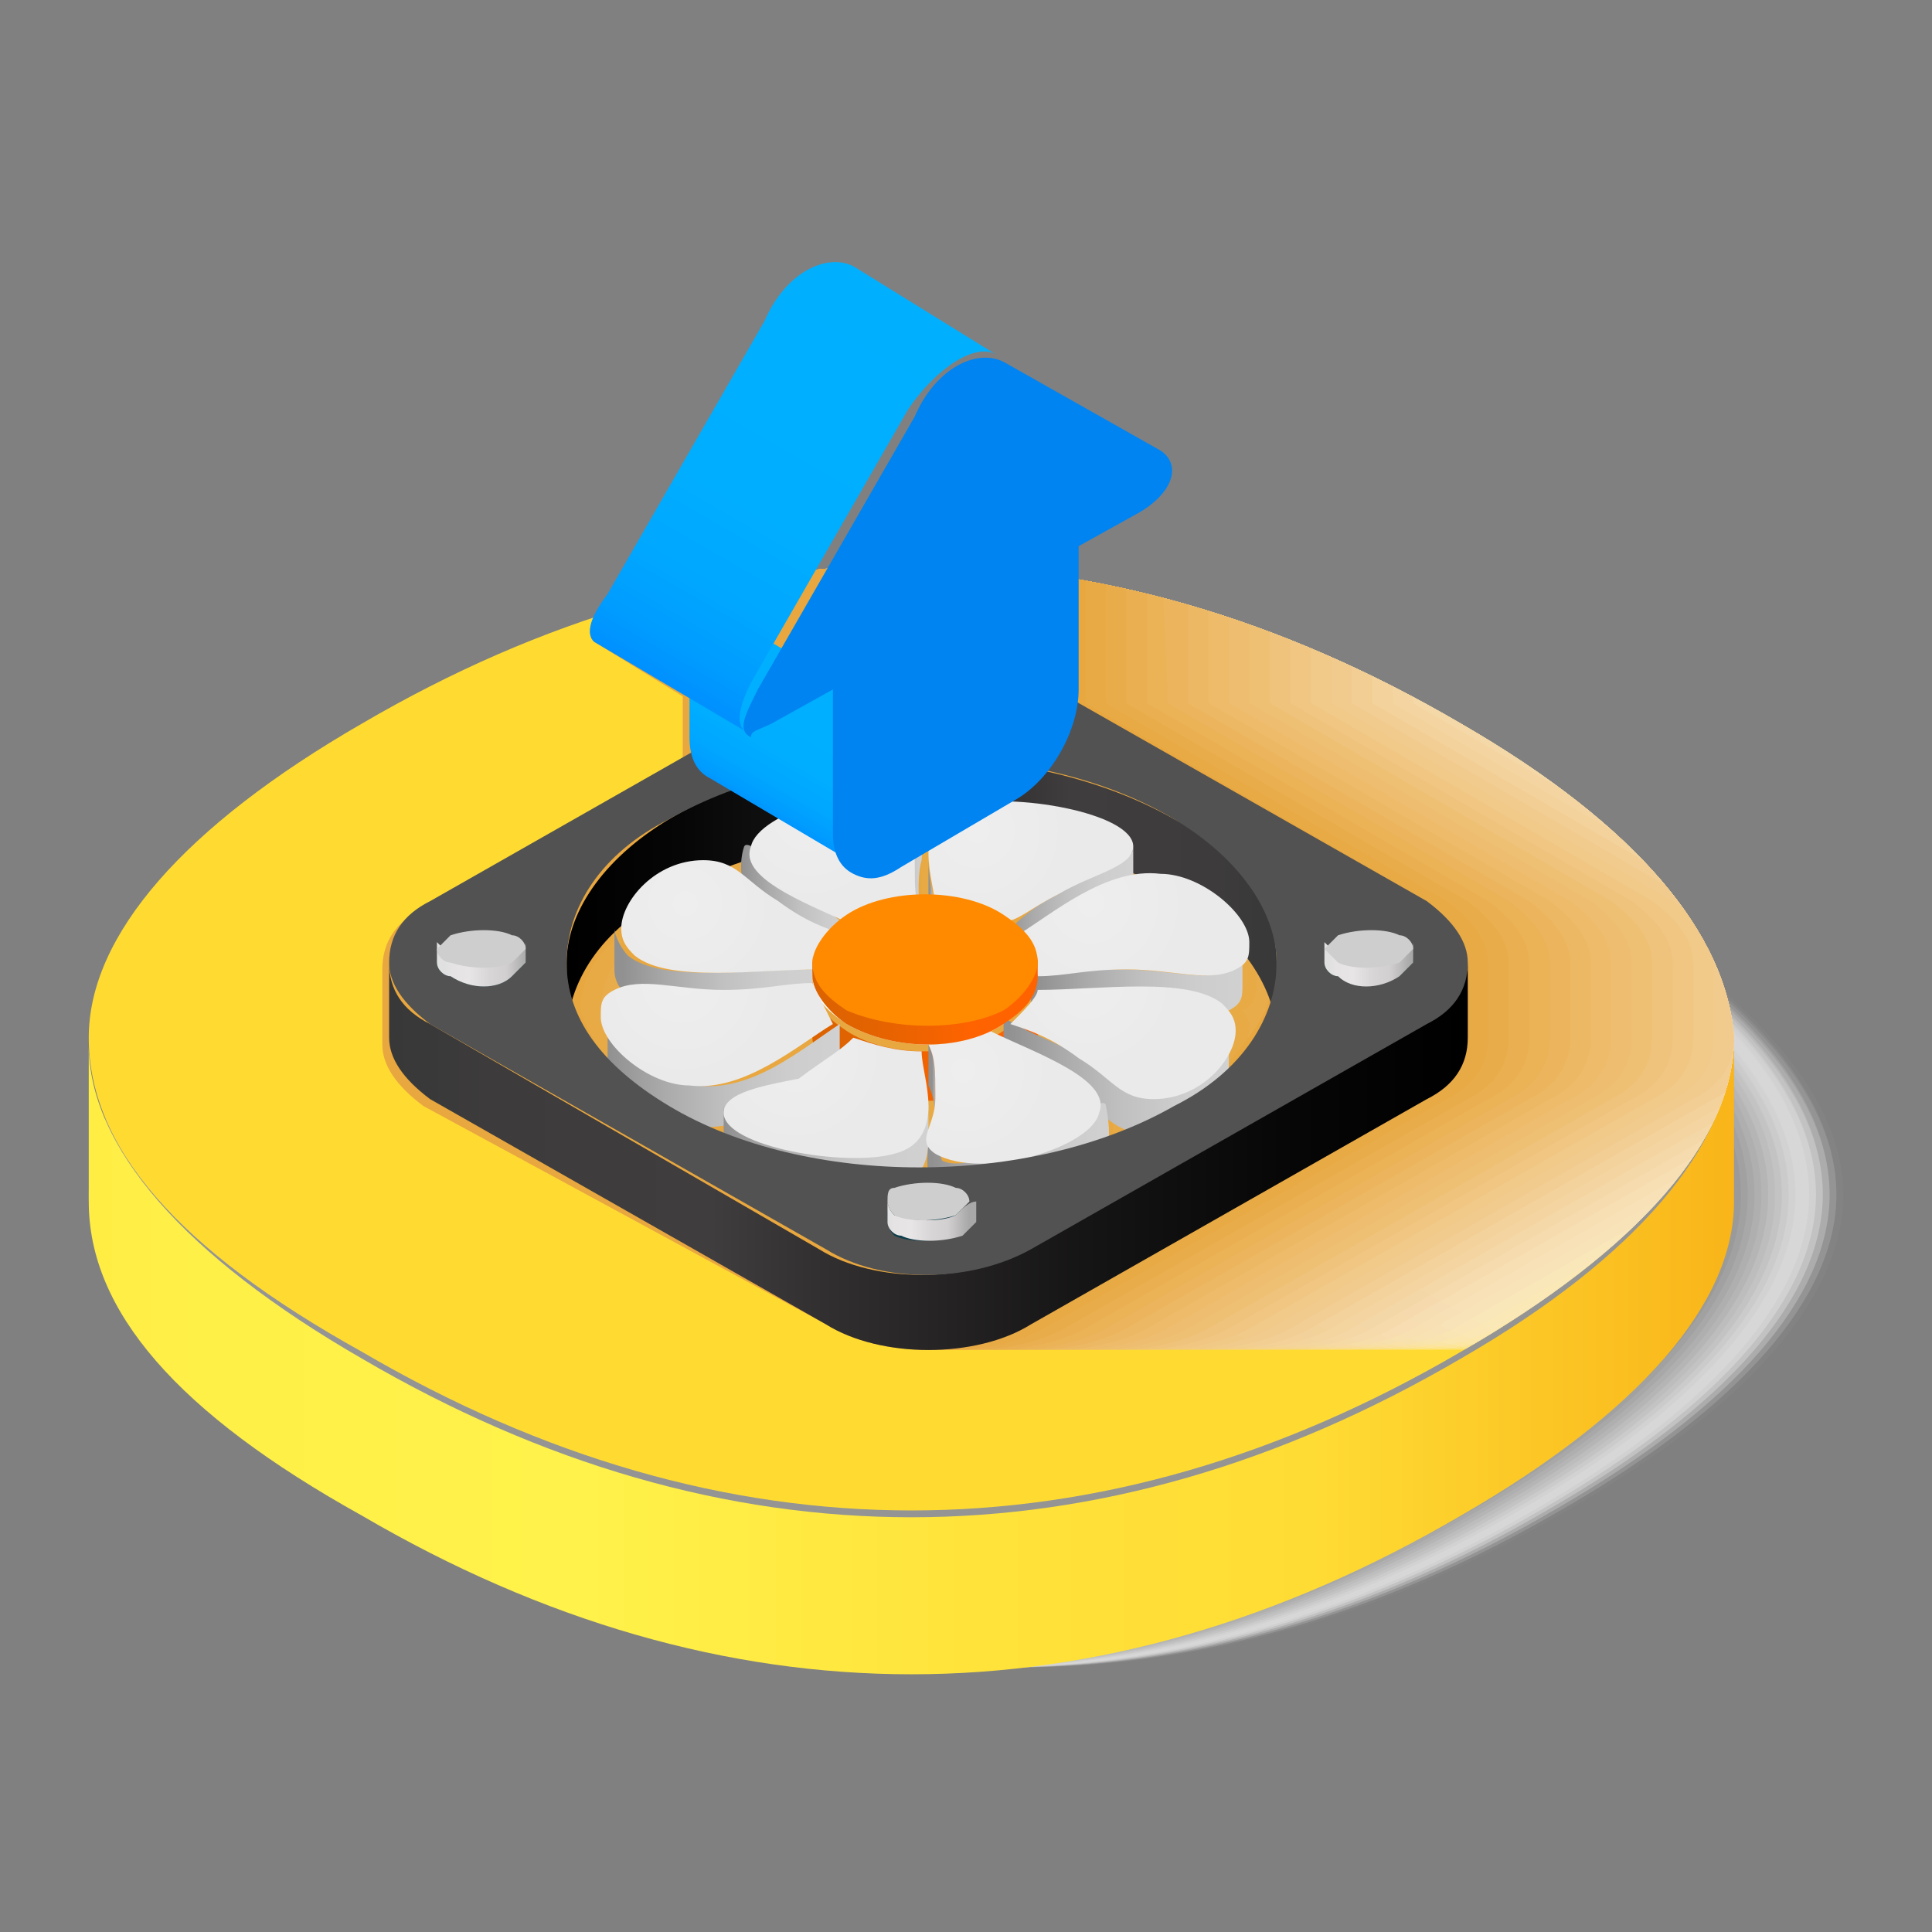 <?xml version="1.0" encoding="utf-8"?>
<!-- Generator: Adobe Illustrator 24.2.1, SVG Export Plug-In . SVG Version: 6.00 Build 0)  -->
<svg version="1.1" id="service_parts" xmlns="http://www.w3.org/2000/svg" xmlns:xlink="http://www.w3.org/1999/xlink" x="0px"
	 y="0px" viewBox="0 0 28.3 28.3" style="enable-background:new 0 0 28.3 28.3;" xml:space="preserve">
<rect x="0" y="0" width="28.3" height="28.3" fill="#808080" stroke="none"/>
<style type="text/css">
	.st0{opacity:0;fill:#FFFFFF;}
	.st1{opacity:3.030303e-02;fill:#FCFCFC;}
	.st2{opacity:6.060606e-02;fill:#F9F9F9;}
	.st3{opacity:9.090909e-02;fill:#F5F5F5;}
	.st4{opacity:0.121;fill:#F2F2F2;}
	.st5{opacity:0.151;fill:#EFEFEF;}
	.st6{opacity:0.182;fill:#ECECEC;}
	.st7{opacity:0.212;fill:#E8E8E8;}
	.st8{opacity:0.242;fill:#E5E5E5;}
	.st9{opacity:0.273;fill:#E2E2E2;}
	.st10{opacity:0.303;fill:#DFDFDF;}
	.st11{opacity:0.333;fill:#DBDBDB;}
	.st12{opacity:0.364;fill:#D8D8D8;}
	.st13{opacity:0.394;fill:#D5D5D5;}
	.st14{opacity:0.424;fill:#D2D2D2;}
	.st15{opacity:0.455;fill:#CECECE;}
	.st16{opacity:0.485;fill:#CBCBCB;}
	.st17{opacity:0.515;fill:#C8C8C8;}
	.st18{opacity:0.545;fill:#C5C5C5;}
	.st19{opacity:0.576;fill:#C1C1C1;}
	.st20{opacity:0.606;fill:#BEBEBE;}
	.st21{opacity:0.636;fill:#BBBBBB;}
	.st22{opacity:0.667;fill:#B8B8B8;}
	.st23{opacity:0.697;fill:#B4B4B4;}
	.st24{opacity:0.727;fill:#B1B1B1;}
	.st25{opacity:0.758;fill:#AEAEAE;}
	.st26{opacity:0.788;fill:#ABABAB;}
	.st27{opacity:0.818;fill:#A7A7A7;}
	.st28{opacity:0.849;fill:#A4A4A4;}
	.st29{opacity:0.879;fill:#A1A1A1;}
	.st30{opacity:0.909;fill:#9E9E9E;}
	.st31{opacity:0.939;fill:#9A9A9A;}
	.st32{opacity:0.97;fill:#979797;}
	.st33{fill:#949494;}
	.st34{fill:url(#SVGID_1_);}
	.st35{fill:#FFDB32;}
	.st36{clip-path:url(#SVGID_3_);}
	.st37{opacity:3.030303e-02;fill:#FEFCF9;}
	.st38{opacity:6.060606e-02;fill:#FEFAF3;}
	.st39{opacity:9.090909e-02;fill:#FDF7EE;}
	.st40{opacity:0.121;fill:#FCF4E8;}
	.st41{opacity:0.151;fill:#FCF2E2;}
	.st42{opacity:0.182;fill:#FBEFDC;}
	.st43{opacity:0.212;fill:#FAECD6;}
	.st44{opacity:0.242;fill:#F9EAD0;}
	.st45{opacity:0.273;fill:#F9E7CB;}
	.st46{opacity:0.303;fill:#F8E4C5;}
	.st47{opacity:0.333;fill:#F7E2BF;}
	.st48{opacity:0.364;fill:#F7DFB9;}
	.st49{opacity:0.394;fill:#F6DCB3;}
	.st50{opacity:0.424;fill:#F5DAAE;}
	.st51{opacity:0.455;fill:#F5D7A8;}
	.st52{opacity:0.485;fill:#F4D4A2;}
	.st53{opacity:0.515;fill:#F3D29C;}
	.st54{opacity:0.545;fill:#F2CF96;}
	.st55{opacity:0.576;fill:#F2CC90;}
	.st56{opacity:0.606;fill:#F1CA8B;}
	.st57{opacity:0.636;fill:#F0C785;}
	.st58{opacity:0.667;fill:#F0C47F;}
	.st59{opacity:0.697;fill:#EFC279;}
	.st60{opacity:0.727;fill:#EEBF73;}
	.st61{opacity:0.758;fill:#EEBC6E;}
	.st62{opacity:0.788;fill:#EDBA68;}
	.st63{opacity:0.818;fill:#ECB762;}
	.st64{opacity:0.849;fill:#EBB45C;}
	.st65{opacity:0.879;fill:#EBB256;}
	.st66{opacity:0.909;fill:#EAAF50;}
	.st67{opacity:0.939;fill:#E9AC4B;}
	.st68{opacity:0.97;fill:#E9AA45;}
	.st69{fill:#E8A73F;}
	.st70{fill:url(#SVGID_4_);}
	.st71{fill:#FFFFFF;}
	.st72{fill:url(#SVGID_5_);}
	.st73{fill:url(#SVGID_6_);}
	.st74{fill:url(#SVGID_7_);}
	.st75{fill:url(#SVGID_8_);}
	.st76{fill:url(#SVGID_9_);}
	.st77{fill:url(#SVGID_10_);}
	.st78{fill:url(#SVGID_11_);}
	.st79{fill:url(#SVGID_12_);}
	.st80{fill:url(#SVGID_13_);}
	.st81{fill:url(#SVGID_14_);}
	.st82{fill:url(#SVGID_15_);}
	.st83{fill:url(#SVGID_16_);}
	.st84{fill:url(#SVGID_17_);}
	.st85{fill:url(#SVGID_18_);}
	.st86{fill:url(#SVGID_19_);}
	.st87{fill:url(#SVGID_20_);}
	.st88{fill:url(#SVGID_21_);}
	.st89{fill:url(#SVGID_22_);}
	.st90{fill:url(#SVGID_23_);}
	.st91{fill:url(#SVGID_24_);}
	.st92{fill:url(#SVGID_25_);}
	.st93{fill:#FF8A00;}
	.st94{fill:url(#SVGID_26_);}
	.st95{fill:#525252;}
	.st96{fill:#0E3E4B;}
	.st97{fill:url(#SVGID_27_);}
	.st98{fill:url(#SVGID_28_);}
	.st99{fill:url(#SVGID_29_);}
	.st100{fill:url(#SVGID_30_);}
	.st101{fill:#CECECE;}
	.st102{fill:url(#SVGID_31_);}
	.st103{fill:url(#SVGID_32_);}
	.st104{fill:#0084F2;}
</style>
<g>
	<g>
		<path class="st0" d="M23,12.9c-5.3-3.1-10.8-3.1-16.1,0l0,0c-2.6,1.5-4,3.1-4,4.6c0,1.6,1.3,3.1,4,4.6c5.3,3.1,10.8,3.1,16.1,0
			c2.6-1.5,4-3.1,4-4.6S25.7,14.5,23,12.9z"/>
		<path class="st1" d="M23,12.9c-5.3-3.1-10.8-3.1-16.1,0h0c-2.6,1.5-4,3.1-4,4.6c0,1.6,1.3,3.1,4,4.6c5.3,3.1,10.8,3.1,16.1,0
			c2.6-1.5,4-3.1,4-4.6S25.6,14.5,23,12.9z"/>
		<path class="st2" d="M22.9,12.9c-5.3-3.1-10.8-3.1-16.1,0h0c-2.6,1.5-4,3.1-4,4.6c0,1.6,1.3,3.1,4,4.6c5.3,3.1,10.8,3.1,16.1,0
			c2.6-1.5,4-3.1,4-4.6S25.6,14.5,22.9,12.9z"/>
		<path class="st3" d="M22.9,12.9c-5.3-3.1-10.8-3.1-16.1,0h0c-2.6,1.5-4,3.1-4,4.6c0,1.6,1.3,3.1,4,4.6c5.3,3.1,10.8,3.1,16.1,0
			c2.6-1.5,4-3.1,4-4.6S25.5,14.5,22.9,12.9z"/>
		<path class="st4" d="M22.8,12.9c-5.3-3.1-10.8-3.1-16.1,0h0c-2.6,1.5-4,3.1-4,4.6c0,1.6,1.3,3.1,4,4.6c5.3,3.1,10.8,3.1,16.1,0
			c2.6-1.5,4-3.1,4-4.6S25.5,14.5,22.8,12.9z"/>
		<path class="st5" d="M22.8,12.9c-5.3-3.1-10.8-3.1-16.1,0h0c-2.6,1.5-4,3.1-4,4.6c0,1.6,1.3,3.1,4,4.6c5.3,3.1,10.8,3.1,16.1,0
			c2.6-1.5,4-3.1,4-4.6S25.4,14.5,22.8,12.9z"/>
		<path class="st6" d="M22.7,12.9c-5.3-3.1-10.8-3.1-16.1,0h0c-2.6,1.5-4,3.1-4,4.6c0,1.6,1.3,3.1,4,4.6c5.3,3.1,10.8,3.1,16.1,0
			c2.6-1.5,4-3.1,4-4.6S25.4,14.5,22.7,12.9z"/>
		<path class="st7" d="M22.7,12.9c-5.3-3.1-10.8-3.1-16.1,0h0c-2.6,1.5-4,3.1-4,4.6c0,1.6,1.3,3.1,4,4.6c5.3,3.1,10.8,3.1,16.1,0
			c2.6-1.5,4-3.1,4-4.6S25.3,14.5,22.7,12.9z"/>
		<path class="st8" d="M22.6,12.9c-5.3-3.1-10.8-3.1-16.1,0h0c-2.6,1.5-4,3.1-4,4.6c0,1.6,1.3,3.1,4,4.6c5.3,3.1,10.8,3.1,16.1,0
			c2.6-1.5,4-3.1,4-4.6S25.3,14.5,22.6,12.9z"/>
		<path class="st9" d="M22.6,12.9c-5.3-3.1-10.8-3.1-16.1,0h0c-2.6,1.5-4,3.1-4,4.6c0,1.6,1.3,3.1,4,4.6c5.3,3.1,10.8,3.1,16.1,0
			c2.6-1.5,4-3.1,4-4.6S25.2,14.5,22.6,12.9z"/>
		<path class="st10" d="M22.5,12.9c-5.3-3.1-10.8-3.1-16.1,0h0c-2.6,1.5-4,3.1-4,4.6c0,1.6,1.3,3.1,4,4.6c5.3,3.1,10.8,3.1,16.1,0
			c2.6-1.5,4-3.1,4-4.6S25.2,14.5,22.5,12.9z"/>
		<path class="st11" d="M22.5,12.9c-5.3-3.1-10.8-3.1-16.1,0h0c-2.6,1.5-4,3.1-4,4.6c0,1.6,1.3,3.1,4,4.6c5.3,3.1,10.8,3.1,16.1,0
			c2.6-1.5,4-3.1,4-4.6S25.1,14.5,22.5,12.9z"/>
		<path class="st12" d="M22.4,12.9c-5.3-3.1-10.8-3.1-16.1,0h0c-2.6,1.5-4,3.1-4,4.6c0,1.6,1.3,3.1,4,4.6c5.3,3.1,10.8,3.1,16.1,0
			c2.6-1.5,4-3.1,4-4.6S25.1,14.5,22.4,12.9z"/>
		<path class="st13" d="M22.4,12.9c-5.3-3.1-10.8-3.1-16.1,0h0c-2.6,1.5-4,3.1-4,4.6c0,1.6,1.3,3.1,4,4.6c5.3,3.1,10.8,3.1,16.1,0
			c2.6-1.5,4-3.1,4-4.6S25,14.5,22.4,12.9z"/>
		<path class="st14" d="M22.3,12.9c-5.3-3.1-10.8-3.1-16.1,0h0c-2.6,1.5-4,3.1-4,4.6c0,1.6,1.3,3.1,4,4.6c5.3,3.1,10.8,3.1,16.1,0
			c2.6-1.5,4-3.1,4-4.6S25,14.5,22.3,12.9z"/>
		<path class="st15" d="M22.3,12.9c-5.3-3.1-10.8-3.1-16.1,0h0c-2.6,1.5-4,3.1-4,4.6c0,1.6,1.3,3.1,4,4.6c5.3,3.1,10.8,3.1,16.1,0
			c2.6-1.5,4-3.1,4-4.6S24.9,14.5,22.3,12.9z"/>
		<path class="st16" d="M22.2,12.9c-5.3-3.1-10.8-3.1-16.1,0h0c-2.6,1.5-4,3.1-4,4.6c0,1.6,1.3,3.1,4,4.6c5.3,3.1,10.8,3.1,16.1,0
			c2.6-1.5,4-3.1,4-4.6S24.9,14.5,22.2,12.9z"/>
		<path class="st17" d="M22.2,12.9c-5.3-3.1-10.8-3.1-16.1,0h0c-2.6,1.5-4,3.1-4,4.6c0,1.6,1.3,3.1,4,4.6c5.3,3.1,10.8,3.1,16.1,0
			c2.6-1.5,4-3.1,4-4.6S24.8,14.5,22.2,12.9z"/>
		<path class="st18" d="M22.1,12.9c-5.3-3.1-10.8-3.1-16.1,0h0c-2.6,1.5-4,3.1-4,4.6c0,1.6,1.3,3.1,4,4.6c5.3,3.1,10.8,3.1,16.1,0
			c2.6-1.5,4-3.1,4-4.6S24.8,14.5,22.1,12.9z"/>
		<path class="st19" d="M22.1,12.9c-5.3-3.1-10.8-3.1-16.1,0h0c-2.6,1.5-4,3.1-4,4.6c0,1.6,1.3,3.1,4,4.6c5.3,3.1,10.8,3.1,16.1,0
			c2.6-1.5,4-3.1,4-4.6S24.7,14.5,22.1,12.9z"/>
		<path class="st20" d="M22,12.9c-5.3-3.1-10.8-3.1-16.1,0h0c-2.6,1.5-4,3.1-4,4.6c0,1.6,1.3,3.1,4,4.6c5.3,3.1,10.8,3.1,16.1,0
			c2.6-1.5,4-3.1,4-4.6S24.7,14.5,22,12.9z"/>
		<path class="st21" d="M22,12.9c-5.3-3.1-10.8-3.1-16.1,0h0c-2.6,1.5-4,3.1-4,4.6c0,1.6,1.3,3.1,4,4.6c5.3,3.1,10.8,3.1,16.1,0
			c2.6-1.5,4-3.1,4-4.6S24.6,14.5,22,12.9z"/>
		<path class="st22" d="M21.9,12.9c-5.3-3.1-10.8-3.1-16.1,0h0c-2.6,1.5-4,3.1-4,4.6c0,1.6,1.3,3.1,4,4.6c5.3,3.1,10.8,3.1,16.1,0
			c2.6-1.5,4-3.1,4-4.6S24.6,14.5,21.9,12.9z"/>
		<path class="st23" d="M21.9,12.9c-5.3-3.1-10.8-3.1-16.1,0h0c-2.6,1.5-4,3.1-4,4.6c0,1.6,1.3,3.1,4,4.6c5.3,3.1,10.8,3.1,16.1,0
			c2.6-1.5,4-3.1,4-4.6S24.5,14.5,21.9,12.9z"/>
		<path class="st24" d="M21.8,12.9c-5.3-3.1-10.8-3.1-16.1,0h0c-2.6,1.5-4,3.1-4,4.6c0,1.6,1.3,3.1,4,4.6c5.3,3.1,10.8,3.1,16.1,0
			c2.6-1.5,4-3.1,4-4.6S24.5,14.5,21.8,12.9z"/>
		<path class="st25" d="M21.8,12.9c-5.3-3.1-10.8-3.1-16.1,0h0c-2.6,1.5-4,3.1-4,4.6c0,1.6,1.3,3.1,4,4.6c5.3,3.1,10.8,3.1,16.1,0
			c2.6-1.5,4-3.1,4-4.6S24.4,14.5,21.8,12.9z"/>
		<path class="st26" d="M21.7,12.9c-5.3-3.1-10.8-3.1-16.1,0h0c-2.6,1.5-4,3.1-4,4.6c0,1.6,1.3,3.1,4,4.6c5.3,3.1,10.8,3.1,16.1,0
			c2.6-1.5,4-3.1,4-4.6S24.4,14.5,21.7,12.9z"/>
		<path class="st27" d="M21.7,12.9c-5.3-3.1-10.8-3.1-16.1,0h0c-2.6,1.5-4,3.1-4,4.6c0,1.6,1.3,3.1,4,4.6c5.3,3.1,10.8,3.1,16.1,0
			c2.6-1.5,4-3.1,4-4.6S24.3,14.5,21.7,12.9z"/>
		<path class="st28" d="M21.6,12.9c-5.3-3.1-10.8-3.1-16.1,0h0c-2.6,1.5-4,3.1-4,4.6c0,1.6,1.3,3.1,4,4.6c5.3,3.1,10.8,3.1,16.1,0
			c2.6-1.5,4-3.1,4-4.6S24.3,14.5,21.6,12.9z"/>
		<path class="st29" d="M21.6,12.9c-5.3-3.1-10.8-3.1-16.1,0h0c-2.6,1.5-4,3.1-4,4.6c0,1.6,1.3,3.1,4,4.6c5.3,3.1,10.8,3.1,16.1,0
			c2.6-1.5,4-3.1,4-4.6S24.2,14.5,21.6,12.9z"/>
		<path class="st30" d="M21.5,12.9c-5.3-3.1-10.8-3.1-16.1,0h0c-2.6,1.5-4,3.1-4,4.6c0,1.6,1.3,3.1,4,4.6c5.3,3.1,10.8,3.1,16.1,0
			c2.6-1.5,4-3.1,4-4.6S24.2,14.5,21.5,12.9z"/>
		<path class="st31" d="M21.5,12.9c-5.3-3.1-10.8-3.1-16.1,0h0c-2.6,1.5-4,3.1-4,4.6c0,1.6,1.3,3.1,4,4.6c5.3,3.1,10.8,3.1,16.1,0
			c2.6-1.5,4-3.1,4-4.6S24.1,14.5,21.5,12.9z"/>
		<path class="st32" d="M21.4,12.9c-5.3-3.1-10.8-3.1-16.1,0h0c-2.6,1.5-4,3.1-4,4.6c0,1.6,1.3,3.1,4,4.6c5.3,3.1,10.8,3.1,16.1,0
			c2.6-1.5,4-3.1,4-4.6S24.1,14.5,21.4,12.9z"/>
		<path class="st33" d="M21.4,12.9c-5.3-3.1-10.8-3.1-16.1,0h0c-2.6,1.5-4,3.1-4,4.6c0,1.6,1.3,3.1,4,4.6c5.3,3.1,10.8,3.1,16.1,0
			c2.6-1.5,4-3.1,4-4.6S24,14.5,21.4,12.9z"/>
	</g>
	<g>
		<linearGradient id="SVGID_1_" gradientUnits="userSpaceOnUse" x1="1.35" y1="19.872" x2="25.344" y2="19.872">
			<stop  offset="0" style="stop-color:#FFED44"/>
			<stop  offset="7.192162e-02" style="stop-color:#FFF047"/>
			<stop  offset="0.301" style="stop-color:#FFF24A"/>
			<stop  offset="0.549" style="stop-color:#FFE23A"/>
			<stop  offset="0.744" style="stop-color:#FFDC34"/>
			<stop  offset="1" style="stop-color:#F9B519"/>
		</linearGradient>
		<path class="st34" d="M21.4,19.9c-5.3,3.1-10.8,3.1-16.1,0c-2.6-1.5-4-3.1-4-4.6v2.3c0,1.6,1.3,3.1,4,4.6c5.3,3.1,10.8,3.1,16.1,0
			c2.6-1.5,4-3.1,4-4.6v-2.3C25.3,16.8,24,18.4,21.4,19.9z"/>
		<path class="st35" d="M21.4,10.6c-5.3-3.1-10.8-3.1-16.1,0l0,0c-2.6,1.5-4,3.1-4,4.6c0,1.6,1.3,3.1,4,4.6c5.3,3.1,10.8,3.1,16.1,0
			c2.6-1.5,4-3.1,4-4.6C25.3,13.7,24,12.1,21.4,10.6z"/>
	</g>
	<g>
		<defs>
			<path id="SVGID_2_" d="M21.4,10.6c-5.3-3.1-10.8-3.1-16.1,0l0,0c-2.6,1.5-4,3.1-4,4.6c0,1.6,1.3,3.1,4,4.6
				c5.3,3.1,10.8,3.1,16.1,0c2.6-1.5,4-3.1,4-4.6C25.3,13.7,24,12.1,21.4,10.6z"/>
		</defs>
		<clipPath id="SVGID_3_">
			<use xlink:href="#SVGID_2_"  style="overflow:visible;"/>
		</clipPath>
		<g class="st36">
			<path class="st0" d="M31.3,14.6c-0.1,0.1-0.2,0.2-0.3,0.3C31.1,14.8,31.2,14.7,31.3,14.6z M28,15.1C28,15.4,28,15.4,28,15.1
				c0-0.1,0-0.2-0.1-0.3c0,0,0,0,0,0c0.2-0.1,0.2-0.2,0.2-0.4l0-0.6c0,0,0-0.1,0-0.1c0.2,0.3,0.4,0.6,0.5,0.9
				c-0.1,0.4-0.4,0.7-0.7,1.1c0,0,0-0.1,0-0.1L28,15.1z M26.5,12.8l0-0.1c0.1,0,0.2,0.1,0.3,0.1C26.7,12.8,26.6,12.8,26.5,12.8z
				 M26.3,16.4c0.1,0.1,0.2,0.1,0.3,0.2c-0.1,0-0.2,0.1-0.3,0.1C26.3,16.6,26.3,16.5,26.3,16.4z M25,18.3c-0.2,0.1-0.5,0.2-0.8,0.3
				C24.5,18.5,24.8,18.4,25,18.3l5.8-3.3L25,18.3z M22,19.4c0.8,0.5,2.2,0.5,3,0l5.8-3.3c0.4-0.2,0.6-0.5,0.6-0.9l0-0.8l0-0.3
				c0,0.1,0,0.2,0,0.2c0-0.1,0-0.2,0-0.2c0-0.3-0.2-0.6-0.6-0.9l-5-2.9c0-0.1,0-0.2,0-0.2l0-2.1l0.9-0.5c0.5-0.3,0.6-0.7,0.3-0.9
				l-4.5-2.6c-0.4-0.2-1,0.1-1.3,0.8l-2.3,4c-0.2,0.4-0.3,0.6-0.1,0.7l1.3,0.8l0,0.7c0,0.1,0,0.1,0,0.2l-3.8,2.2
				c-0.4,0.2-0.6,0.5-0.6,0.9c0,0.1,0,0.1,0,0.2c0,0,0-0.1,0-0.2l0,0.3c0,0,0,0,0,0.1c0,0,0,0,0-0.1l0,0.8c0,0.3,0.2,0.6,0.6,0.9
				L22,19.4z M23.5,16.1L23.5,16.1c0,0,0,0.1,0,0.1C23.5,16.2,23.5,16.2,23.5,16.1z M23.7,16.1L23.7,16.1L23.7,16.1L23.7,16.1z
				 M23.6,13.2c0,0-0.1,0-0.1,0c0-0.4,0-0.6,0-0.6c0,0,0-0.1,0-0.1l0.1-0.1c0,0.1,0,0.1,0,0.2L23.6,13.2z M23.4,17.1
				c0.1-0.1,0.1-0.3,0.1-0.5l0-0.5c0.1,0,0.1,0,0.2,0c0,0.1,0,0.1,0,0.2c0,0.1-0.1,0.2-0.1,0.3l0,0c0,0,0,0,0,0c0,0,0,0,0,0
				c0,0.1,0,0.3,0,0.4C23.5,17.1,23.5,17.1,23.4,17.1z M22.2,11.2L22.2,11.2L22.2,11.2L22.2,11.2L22.2,11.2z M20.8,12.9
				c-0.1-0.1-0.2-0.2-0.3-0.2c0.1,0,0.2-0.1,0.3-0.1C20.8,12.7,20.8,12.9,20.8,12.9z M20.6,16.4l0,0.1c-0.1,0-0.2-0.1-0.3-0.1
				C20.4,16.5,20.5,16.5,20.6,16.4z M19.1,13.7l0,0.6c0,0.1,0,0.2,0.1,0.3c0,0,0,0,0,0c-0.2,0.1-0.2,0.2-0.2,0.4l0,0l0,0l0,0l0,0
				l0,0.6c0,0,0,0.1,0,0.1c-0.2-0.3-0.4-0.6-0.5-0.9C18.5,14.3,18.7,13.9,19.1,13.7C19.1,13.6,19.1,13.6,19.1,13.7
				C19.1,13.8,19.1,13.8,19.1,13.7z"/>
			<path class="st37" d="M31,14.6c-0.1,0.1-0.2,0.2-0.3,0.3C30.8,14.8,30.9,14.7,31,14.6z M27.7,15.1C27.7,15.4,27.7,15.4,27.7,15.1
				c0-0.1,0-0.2-0.1-0.3c0,0,0,0,0,0c0.2-0.1,0.2-0.2,0.2-0.4l0-0.6c0,0,0-0.1,0-0.1c0.2,0.3,0.4,0.6,0.5,0.9
				c-0.1,0.4-0.4,0.7-0.7,1.1c0,0,0-0.1,0-0.1L27.7,15.1z M26.2,12.8l0-0.1c0.1,0,0.2,0.1,0.3,0.1C26.4,12.8,26.3,12.8,26.2,12.8z
				 M26,16.4c0.1,0.1,0.2,0.1,0.3,0.2c-0.1,0-0.2,0.1-0.3,0.1C26,16.6,26,16.5,26,16.4z M24.7,18.3c-0.2,0.1-0.5,0.2-0.8,0.3
				C24.2,18.5,24.5,18.4,24.7,18.3l5.8-3.3L24.7,18.3z M21.7,19.4c0.8,0.5,2.2,0.5,3,0l5.8-3.3c0.4-0.2,0.6-0.5,0.6-0.9l0-0.8l0-0.3
				c0,0.1,0,0.2,0,0.2c0-0.1,0-0.2,0-0.2c0-0.3-0.2-0.6-0.6-0.9l-5-2.9c0-0.1,0-0.2,0-0.2l0-2.1l0.9-0.5c0.5-0.3,0.6-0.7,0.3-0.9
				l-4.5-2.6c-0.4-0.2-1,0.1-1.3,0.8l-2.3,4c-0.2,0.4-0.3,0.6-0.1,0.7l1.3,0.8l0,0.7c0,0.1,0,0.1,0,0.2L16,13.2
				c-0.4,0.2-0.6,0.5-0.6,0.9c0,0.1,0,0.1,0,0.2c0,0,0-0.1,0-0.2l0,0.3c0,0,0,0,0,0.1c0,0,0,0,0-0.1l0,0.8c0,0.3,0.2,0.6,0.6,0.9
				L21.7,19.4z M23.2,16.1c0,0,0,0.1,0,0.1C23.2,16.2,23.2,16.2,23.2,16.1L23.2,16.1z M23.4,16.1L23.4,16.1L23.4,16.1L23.4,16.1z
				 M23.3,13.2c0,0-0.1,0-0.1,0c0-0.4,0-0.6,0-0.6c0,0,0-0.1,0-0.1l0.1-0.1c0,0.1,0,0.1,0,0.2L23.3,13.2z M23.1,17.1
				c0.1-0.1,0.1-0.3,0.1-0.5l0-0.5c0.1,0,0.1,0,0.2,0c0,0.1,0,0.1,0,0.2c0,0.1-0.1,0.2-0.1,0.3l0,0c0,0,0,0,0,0c0,0,0,0,0,0
				c0,0.1,0,0.3,0,0.4C23.2,17.1,23.2,17.1,23.1,17.1z M21.9,11.2L21.9,11.2L21.9,11.2L21.9,11.2L21.9,11.2z M20.5,12.9
				c-0.1-0.1-0.2-0.2-0.3-0.2c0.1,0,0.2-0.1,0.3-0.1C20.5,12.7,20.5,12.9,20.5,12.9z M20.3,16.4l0,0.1c-0.1,0-0.2-0.1-0.3-0.1
				C20.1,16.5,20.2,16.5,20.3,16.4z M18.8,13.7l0,0.6c0,0.1,0,0.2,0.1,0.3c0,0,0,0,0,0c-0.2,0.1-0.2,0.2-0.2,0.4l0,0l0,0l0,0l0,0
				l0,0.6c0,0,0,0.1,0,0.1c-0.2-0.3-0.4-0.6-0.5-0.9C18.2,14.3,18.4,13.9,18.8,13.7C18.8,13.6,18.8,13.6,18.8,13.7
				C18.8,13.8,18.8,13.8,18.8,13.7z"/>
			<path class="st38" d="M30.7,14.6c-0.1,0.1-0.2,0.2-0.3,0.3C30.5,14.8,30.6,14.7,30.7,14.6z M27.4,15.1
				C27.4,15.4,27.4,15.4,27.4,15.1c0-0.1,0-0.2-0.1-0.3c0,0,0,0,0,0c0.2-0.1,0.2-0.2,0.2-0.4l0-0.6c0,0,0-0.1,0-0.1
				c0.2,0.3,0.4,0.6,0.5,0.9c-0.1,0.4-0.4,0.7-0.7,1.1c0,0,0-0.1,0-0.1L27.4,15.1z M25.9,12.8l0-0.1c0.1,0,0.2,0.1,0.3,0.1
				C26.1,12.8,26,12.8,25.9,12.8z M25.6,16.4c0.1,0.1,0.2,0.1,0.3,0.2c-0.1,0-0.2,0.1-0.3,0.1C25.7,16.6,25.7,16.5,25.6,16.4z
				 M24.4,18.3c-0.2,0.1-0.5,0.2-0.8,0.3C23.9,18.5,24.2,18.4,24.4,18.3l5.8-3.3L24.4,18.3z M21.4,19.4c0.8,0.5,2.2,0.5,3,0l5.8-3.3
				c0.4-0.2,0.6-0.5,0.6-0.9l0-0.8l0-0.3c0,0.1,0,0.2,0,0.2c0-0.1,0-0.2,0-0.2c0-0.3-0.2-0.6-0.6-0.9l-5-2.9c0-0.1,0-0.2,0-0.2
				l0-2.1l0.9-0.5c0.5-0.3,0.6-0.7,0.3-0.9l-4.5-2.6c-0.4-0.2-1,0.1-1.3,0.8l-2.3,4C18,9.1,18,9.3,18.1,9.4l1.3,0.8l0,0.7
				c0,0.1,0,0.1,0,0.2l-3.8,2.2c-0.4,0.2-0.6,0.5-0.6,0.9c0,0.1,0,0.1,0,0.2c0,0,0-0.1,0-0.2l0,0.3c0,0,0,0,0,0.1c0,0,0,0,0-0.1
				l0,0.8c0,0.3,0.2,0.6,0.6,0.9L21.4,19.4z M22.9,16.1c0,0,0,0.1,0,0.1C22.9,16.2,22.9,16.2,22.9,16.1L22.9,16.1z M23.1,16.1
				L23.1,16.1L23.1,16.1L23.1,16.1z M23,13.2c0,0-0.1,0-0.1,0c0-0.4,0-0.6,0-0.6c0,0,0-0.1,0-0.1l0.1-0.1c0,0.1,0,0.1,0,0.2L23,13.2
				z M22.8,17.1c0.1-0.1,0.1-0.3,0.1-0.5l0-0.5c0.1,0,0.1,0,0.2,0c0,0.1,0,0.1,0,0.2c0,0.1-0.1,0.2-0.1,0.3l0,0c0,0,0,0,0,0
				c0,0,0,0,0,0c0,0.1,0,0.3,0,0.4C22.9,17.1,22.9,17.1,22.8,17.1z M21.6,11.2L21.6,11.2L21.6,11.2L21.6,11.2L21.6,11.2z M20.2,12.9
				c-0.1-0.1-0.2-0.2-0.3-0.2c0.1,0,0.2-0.1,0.3-0.1C20.2,12.7,20.2,12.9,20.2,12.9z M20,16.4l0,0.1c-0.1,0-0.2-0.1-0.3-0.1
				C19.8,16.5,19.9,16.5,20,16.4z M18.5,13.7l0,0.6c0,0.1,0,0.2,0.1,0.3c0,0,0,0,0,0c-0.2,0.1-0.2,0.2-0.2,0.4l0,0l0,0l0,0l0,0
				l0,0.6c0,0,0,0.1,0,0.1c-0.2-0.3-0.4-0.6-0.5-0.9C17.9,14.3,18.1,13.9,18.5,13.7C18.5,13.6,18.5,13.6,18.5,13.7
				C18.5,13.8,18.5,13.8,18.5,13.7z"/>
			<path class="st39" d="M30.4,14.6c-0.1,0.1-0.2,0.2-0.3,0.3C30.2,14.8,30.3,14.7,30.4,14.6z M27.1,15.1
				C27.1,15.4,27.1,15.4,27.1,15.1c0-0.1,0-0.2-0.1-0.3c0,0,0,0,0,0c0.2-0.1,0.2-0.2,0.2-0.4l0-0.6c0,0,0-0.1,0-0.1
				c0.2,0.3,0.4,0.6,0.5,0.9c-0.1,0.4-0.4,0.7-0.7,1.1c0,0,0-0.1,0-0.1L27.1,15.1z M25.6,12.8l0-0.1c0.1,0,0.2,0.1,0.3,0.1
				C25.8,12.8,25.7,12.8,25.6,12.8z M25.3,16.4c0.1,0.1,0.2,0.1,0.3,0.2c-0.1,0-0.2,0.1-0.3,0.1C25.4,16.6,25.4,16.5,25.3,16.4z
				 M24.1,18.3c-0.2,0.1-0.5,0.2-0.8,0.3C23.6,18.5,23.9,18.4,24.1,18.3l5.8-3.3L24.1,18.3z M21.1,19.4c0.8,0.5,2.2,0.5,3,0l5.8-3.3
				c0.4-0.2,0.6-0.5,0.6-0.9l0-0.8l0-0.3c0,0.1,0,0.2,0,0.2c0-0.1,0-0.2,0-0.2c0-0.3-0.2-0.6-0.6-0.9l-5-2.9c0-0.1,0-0.2,0-0.2
				l0-2.1l0.9-0.5c0.5-0.3,0.6-0.7,0.3-0.9l-4.5-2.6c-0.4-0.2-1,0.1-1.3,0.8l-2.3,4c-0.2,0.4-0.3,0.6-0.1,0.7l1.3,0.8l0,0.7
				c0,0.1,0,0.1,0,0.2l-3.8,2.2c-0.4,0.2-0.6,0.5-0.6,0.9c0,0.1,0,0.1,0,0.2c0,0,0-0.1,0-0.2l0,0.3c0,0,0,0,0,0.1c0,0,0,0,0-0.1
				l0,0.8c0,0.3,0.2,0.6,0.6,0.9L21.1,19.4z M22.6,16.1c0,0,0,0.1,0,0.1C22.6,16.2,22.6,16.2,22.6,16.1L22.6,16.1z M22.8,16.1
				L22.8,16.1L22.8,16.1L22.8,16.1z M22.7,13.2c0,0-0.1,0-0.1,0c0-0.4,0-0.6,0-0.6c0,0,0-0.1,0-0.1l0.1-0.1c0,0.1,0,0.1,0,0.2
				L22.7,13.2z M22.5,17.1c0.1-0.1,0.1-0.3,0.1-0.5l0-0.5c0.1,0,0.1,0,0.2,0c0,0.1,0,0.1,0,0.2c0,0.1-0.1,0.2-0.1,0.3l0,0
				c0,0,0,0,0,0c0,0,0,0,0,0c0,0.1,0,0.3,0,0.4C22.6,17.1,22.6,17.1,22.5,17.1z M21.3,11.2L21.3,11.2L21.3,11.2L21.3,11.2L21.3,11.2
				z M19.9,12.9c-0.1-0.1-0.2-0.2-0.3-0.2c0.1,0,0.2-0.1,0.3-0.1C19.9,12.7,19.9,12.9,19.9,12.9z M19.7,16.4l0,0.1
				c-0.1,0-0.2-0.1-0.3-0.1C19.5,16.5,19.6,16.5,19.7,16.4z M18.2,13.7l0,0.6c0,0.1,0,0.2,0.1,0.3c0,0,0,0,0,0
				C18,14.6,18,14.7,18,14.9l0,0l0,0l0,0l0,0l0,0.6c0,0,0,0.1,0,0.1c-0.2-0.3-0.4-0.6-0.5-0.9C17.6,14.3,17.8,13.9,18.2,13.7
				C18.2,13.6,18.2,13.6,18.2,13.7C18.2,13.8,18.2,13.8,18.2,13.7z"/>
			<path class="st40" d="M30.1,14.6c-0.1,0.1-0.2,0.2-0.3,0.3C29.9,14.8,30,14.7,30.1,14.6z M26.8,15.1
				C26.8,15.4,26.8,15.4,26.8,15.1c0-0.1,0-0.2-0.1-0.3c0,0,0,0,0,0c0.2-0.1,0.2-0.2,0.2-0.4l0-0.6c0,0,0-0.1,0-0.1
				c0.2,0.3,0.4,0.6,0.5,0.9c-0.1,0.4-0.4,0.7-0.7,1.1c0,0,0-0.1,0-0.1L26.8,15.1z M25.3,12.8l0-0.1c0.1,0,0.2,0.1,0.3,0.1
				C25.5,12.8,25.4,12.8,25.3,12.8z M25,16.4c0.1,0.1,0.2,0.1,0.3,0.2c-0.1,0-0.2,0.1-0.3,0.1C25.1,16.6,25.1,16.5,25,16.4z
				 M23.8,18.3c-0.2,0.1-0.5,0.2-0.8,0.3C23.3,18.5,23.6,18.4,23.8,18.3l5.8-3.3L23.8,18.3z M20.8,19.4c0.8,0.5,2.2,0.5,3,0l5.8-3.3
				c0.4-0.2,0.6-0.5,0.6-0.9l0-0.8l0-0.3c0,0.1,0,0.2,0,0.2c0-0.1,0-0.2,0-0.2c0-0.3-0.2-0.6-0.6-0.9l-5-2.9c0-0.1,0-0.2,0-0.2
				l0-2.1l0.9-0.5c0.5-0.3,0.6-0.7,0.3-0.9l-4.5-2.6c-0.4-0.2-1,0.1-1.3,0.8l-2.3,4c-0.2,0.4-0.3,0.6-0.1,0.7l1.3,0.8l0,0.7
				c0,0.1,0,0.1,0,0.2L15,13.2c-0.4,0.2-0.6,0.5-0.6,0.9c0,0.1,0,0.1,0,0.2c0,0,0-0.1,0-0.2l0,0.3c0,0,0,0,0,0.1c0,0,0,0,0-0.1
				l0,0.8c0,0.3,0.2,0.6,0.6,0.9L20.8,19.4z M22.3,16.1c0,0,0,0.1,0,0.1C22.3,16.2,22.3,16.2,22.3,16.1L22.3,16.1z M22.5,16.1
				L22.5,16.1L22.5,16.1L22.5,16.1z M22.4,13.2c0,0-0.1,0-0.1,0c0-0.4,0-0.6,0-0.6c0,0,0-0.1,0-0.1l0.1-0.1c0,0.1,0,0.1,0,0.2
				L22.4,13.2z M22.2,17.1c0.1-0.1,0.1-0.3,0.1-0.5l0-0.5c0.1,0,0.1,0,0.2,0c0,0.1,0,0.1,0,0.2c0,0.1-0.1,0.2-0.1,0.3l0,0
				c0,0,0,0,0,0c0,0,0,0,0,0c0,0.1,0,0.3,0,0.4C22.3,17.1,22.3,17.1,22.2,17.1z M21,11.2L21,11.2L21,11.2L21,11.2L21,11.2z
				 M19.6,12.9c-0.1-0.1-0.2-0.2-0.3-0.2c0.1,0,0.2-0.1,0.3-0.1C19.6,12.7,19.6,12.9,19.6,12.9z M19.4,16.4l0,0.1
				c-0.1,0-0.2-0.1-0.3-0.1C19.2,16.5,19.3,16.5,19.4,16.4z M17.9,13.7l0,0.6c0,0.1,0,0.2,0.1,0.3c0,0,0,0,0,0
				c-0.2,0.1-0.2,0.2-0.2,0.4l0,0l0,0l0,0l0,0l0,0.6c0,0,0,0.1,0,0.1c-0.2-0.3-0.4-0.6-0.5-0.9C17.3,14.3,17.5,13.9,17.9,13.7
				C17.9,13.6,17.9,13.6,17.9,13.7C17.9,13.8,17.9,13.8,17.9,13.7z"/>
			<path class="st41" d="M29.8,14.6c-0.1,0.1-0.2,0.2-0.3,0.3C29.6,14.8,29.7,14.7,29.8,14.6z M26.5,15.1
				C26.5,15.4,26.5,15.4,26.5,15.1c0-0.1,0-0.2-0.1-0.3c0,0,0,0,0,0c0.2-0.1,0.2-0.2,0.2-0.4l0-0.6c0,0,0-0.1,0-0.1
				c0.2,0.3,0.4,0.6,0.5,0.9c-0.1,0.4-0.4,0.7-0.7,1.1c0,0,0-0.1,0-0.1L26.5,15.1z M25,12.8l0-0.1c0.1,0,0.2,0.1,0.3,0.1
				C25.2,12.8,25.1,12.8,25,12.8z M24.7,16.4c0.1,0.1,0.2,0.1,0.3,0.2c-0.1,0-0.2,0.1-0.3,0.1C24.7,16.6,24.8,16.5,24.7,16.4z
				 M23.5,18.3c-0.2,0.1-0.5,0.2-0.8,0.3C23,18.5,23.3,18.4,23.5,18.3l5.8-3.3L23.5,18.3z M20.5,19.4c0.8,0.5,2.2,0.5,3,0l5.8-3.3
				c0.4-0.2,0.6-0.5,0.6-0.9l0-0.8l0-0.3c0,0.1,0,0.2,0,0.2c0-0.1,0-0.2,0-0.2c0-0.3-0.2-0.6-0.6-0.9l-5-2.9c0-0.1,0-0.2,0-0.2
				l0-2.1l0.9-0.5c0.5-0.3,0.6-0.7,0.3-0.9L21,3.9c-0.4-0.2-1,0.1-1.3,0.8l-2.3,4c-0.2,0.4-0.3,0.6-0.1,0.7l1.3,0.8l0,0.7
				c0,0.1,0,0.1,0,0.2l-3.8,2.2c-0.4,0.2-0.6,0.5-0.6,0.9c0,0.1,0,0.1,0,0.2c0,0,0-0.1,0-0.2l0,0.3c0,0,0,0,0,0.1c0,0,0,0,0-0.1
				l0,0.8c0,0.3,0.2,0.6,0.6,0.9L20.5,19.4z M22,16.1c0,0,0,0.1,0,0.1C22,16.2,22,16.2,22,16.1L22,16.1z M22.2,16.1L22.2,16.1
				L22.2,16.1L22.2,16.1z M22.1,13.2c0,0-0.1,0-0.1,0c0-0.4,0-0.6,0-0.6c0,0,0-0.1,0-0.1l0.1-0.1c0,0.1,0,0.1,0,0.2L22.1,13.2z
				 M21.9,17.1C22,17,22,16.8,22,16.7l0-0.5c0.1,0,0.1,0,0.2,0c0,0.1,0,0.1,0,0.2c0,0.1-0.1,0.2-0.1,0.3l0,0c0,0,0,0,0,0
				c0,0,0,0,0,0c0,0.1,0,0.3,0,0.4C22,17.1,22,17.1,21.9,17.1z M20.7,11.2L20.7,11.2L20.7,11.2L20.7,11.2L20.7,11.2z M19.3,12.9
				c-0.1-0.1-0.2-0.2-0.3-0.2c0.1,0,0.2-0.1,0.3-0.1C19.3,12.7,19.3,12.9,19.3,12.9z M19.1,16.4l0,0.1c-0.1,0-0.2-0.1-0.3-0.1
				C18.9,16.5,19,16.5,19.1,16.4z M17.6,13.7l0,0.6c0,0.1,0,0.2,0.1,0.3c0,0,0,0,0,0c-0.2,0.1-0.2,0.2-0.2,0.4l0,0l0,0l0,0l0,0
				l0,0.6c0,0,0,0.1,0,0.1c-0.2-0.3-0.4-0.6-0.5-0.9C17,14.3,17.2,13.9,17.6,13.7C17.6,13.6,17.6,13.6,17.6,13.7
				C17.6,13.8,17.6,13.8,17.6,13.7z"/>
			<path class="st42" d="M29.5,14.6c-0.1,0.1-0.2,0.2-0.3,0.3C29.3,14.8,29.4,14.7,29.5,14.6z M26.2,15.1
				C26.2,15.4,26.2,15.4,26.2,15.1c0-0.1,0-0.2-0.1-0.3c0,0,0,0,0,0c0.2-0.1,0.2-0.2,0.2-0.4l0-0.6c0,0,0-0.1,0-0.1
				c0.2,0.3,0.4,0.6,0.5,0.9c-0.1,0.4-0.4,0.7-0.7,1.1c0,0,0-0.1,0-0.1L26.2,15.1z M24.7,12.8l0-0.1c0.1,0,0.2,0.1,0.3,0.1
				C24.9,12.8,24.8,12.8,24.7,12.8z M24.4,16.4c0.1,0.1,0.2,0.1,0.3,0.2c-0.1,0-0.2,0.1-0.3,0.1C24.4,16.6,24.4,16.5,24.4,16.4z
				 M23.2,18.3c-0.2,0.1-0.5,0.2-0.8,0.3C22.7,18.5,23,18.4,23.2,18.3L29,15L23.2,18.3z M20.2,19.4c0.8,0.5,2.2,0.5,3,0l5.8-3.3
				c0.4-0.2,0.6-0.5,0.6-0.9l0-0.8l0-0.3c0,0.1,0,0.2,0,0.2c0-0.1,0-0.2,0-0.2c0-0.3-0.2-0.6-0.6-0.9l-5-2.9c0-0.1,0-0.2,0-0.2L24,8
				l0.9-0.5c0.5-0.3,0.6-0.7,0.3-0.9l-4.5-2.6c-0.4-0.2-1,0.1-1.3,0.8l-2.3,4c-0.2,0.4-0.3,0.6-0.1,0.7l1.3,0.8l0,0.7
				c0,0.1,0,0.1,0,0.2l-3.8,2.2c-0.4,0.2-0.6,0.5-0.6,0.9c0,0.1,0,0.1,0,0.2c0,0,0-0.1,0-0.2l0,0.3c0,0,0,0,0,0.1c0,0,0,0,0-0.1
				l0,0.8c0,0.3,0.2,0.6,0.6,0.9L20.2,19.4z M21.7,16.1c0,0,0,0.1,0,0.1C21.7,16.2,21.7,16.2,21.7,16.1L21.7,16.1z M21.9,16.1
				L21.9,16.1L21.9,16.1L21.9,16.1z M21.8,13.2c0,0-0.1,0-0.1,0c0-0.4,0-0.6,0-0.6c0,0,0-0.1,0-0.1l0.1-0.1c0,0.1,0,0.1,0,0.2
				L21.8,13.2z M21.6,17.1c0.1-0.1,0.1-0.3,0.1-0.5l0-0.5c0.1,0,0.1,0,0.2,0c0,0.1,0,0.1,0,0.2c0,0.1-0.1,0.2-0.1,0.3l0,0
				c0,0,0,0,0,0c0,0,0,0,0,0c0,0.1,0,0.3,0,0.4C21.7,17.1,21.6,17.1,21.6,17.1z M20.4,11.2L20.4,11.2L20.4,11.2L20.4,11.2L20.4,11.2
				z M19,12.9c-0.1-0.1-0.2-0.2-0.3-0.2c0.1,0,0.2-0.1,0.3-0.1C19,12.7,19,12.9,19,12.9z M18.8,16.4l0,0.1c-0.1,0-0.2-0.1-0.3-0.1
				C18.6,16.5,18.7,16.5,18.8,16.4z M17.3,13.7l0,0.6c0,0.1,0,0.2,0.1,0.3c0,0,0,0,0,0c-0.2,0.1-0.2,0.2-0.2,0.4l0,0l0,0l0,0l0,0
				l0,0.6c0,0,0,0.1,0,0.1c-0.2-0.3-0.4-0.6-0.5-0.9C16.7,14.3,16.9,13.9,17.3,13.7C17.3,13.6,17.3,13.6,17.3,13.7
				C17.3,13.8,17.3,13.8,17.3,13.7z"/>
			<path class="st43" d="M29.2,14.6c-0.1,0.1-0.2,0.2-0.3,0.3C29,14.8,29.1,14.7,29.2,14.6z M25.9,15.1
				C25.9,15.4,25.9,15.4,25.9,15.1c0-0.1,0-0.2-0.1-0.3c0,0,0,0,0,0c0.2-0.1,0.2-0.2,0.2-0.4l0-0.6c0,0,0-0.1,0-0.1
				c0.2,0.3,0.4,0.6,0.5,0.9c-0.1,0.4-0.4,0.7-0.7,1.1c0,0,0-0.1,0-0.1L25.9,15.1z M24.4,12.8l0-0.1c0.1,0,0.2,0.1,0.3,0.1
				C24.6,12.8,24.5,12.8,24.4,12.8z M24.1,16.4c0.1,0.1,0.2,0.1,0.3,0.2c-0.1,0-0.2,0.1-0.3,0.1C24.1,16.6,24.1,16.5,24.1,16.4z
				 M22.9,18.3c-0.2,0.1-0.5,0.2-0.8,0.3C22.4,18.5,22.7,18.4,22.9,18.3l5.8-3.3L22.9,18.3z M19.9,19.4c0.8,0.5,2.2,0.5,3,0l5.8-3.3
				c0.4-0.2,0.6-0.5,0.6-0.9l0-0.8l0-0.3c0,0.1,0,0.2,0,0.2c0-0.1,0-0.2,0-0.2c0-0.3-0.2-0.6-0.6-0.9l-5-2.9c0-0.1,0-0.2,0-0.2
				l0-2.1l0.9-0.5c0.5-0.3,0.6-0.7,0.3-0.9l-4.5-2.6c-0.4-0.2-1,0.1-1.3,0.8l-2.3,4c-0.2,0.4-0.3,0.6-0.1,0.7l1.3,0.8l0,0.7
				c0,0.1,0,0.1,0,0.2l-3.8,2.2c-0.4,0.2-0.6,0.5-0.6,0.9c0,0.1,0,0.1,0,0.2c0,0,0-0.1,0-0.2l0,0.3c0,0,0,0,0,0.1c0,0,0,0,0-0.1
				l0,0.8c0,0.3,0.2,0.6,0.6,0.9L19.9,19.4z M21.4,16.1c0,0,0,0.1,0,0.1C21.4,16.2,21.4,16.2,21.4,16.1L21.4,16.1z M21.6,16.1
				L21.6,16.1L21.6,16.1L21.6,16.1z M21.5,13.2c0,0-0.1,0-0.1,0c0-0.4,0-0.6,0-0.6c0,0,0-0.1,0-0.1l0.1-0.1c0,0.1,0,0.1,0,0.2
				L21.5,13.2z M21.3,17.1c0.1-0.1,0.1-0.3,0.1-0.5l0-0.5c0.1,0,0.1,0,0.2,0c0,0.1,0,0.1,0,0.2c0,0.1-0.1,0.2-0.1,0.3l0,0
				c0,0,0,0,0,0c0,0,0,0,0,0c0,0.1,0,0.3,0,0.4C21.4,17.1,21.3,17.1,21.3,17.1z M20.1,11.2L20.1,11.2L20.1,11.2L20.1,11.2L20.1,11.2
				z M18.7,12.9c-0.1-0.1-0.2-0.2-0.3-0.2c0.1,0,0.2-0.1,0.3-0.1C18.7,12.7,18.7,12.9,18.7,12.9z M18.5,16.4l0,0.1
				c-0.1,0-0.2-0.1-0.3-0.1C18.3,16.5,18.4,16.5,18.5,16.4z M17,13.7l0,0.6c0,0.1,0,0.2,0.1,0.3c0,0,0,0,0,0
				c-0.2,0.1-0.2,0.2-0.2,0.4l0,0l0,0l0,0l0,0l0,0.6c0,0,0,0.1,0,0.1c-0.2-0.3-0.4-0.6-0.5-0.9C16.4,14.3,16.6,13.9,17,13.7
				C17,13.6,17,13.6,17,13.7C17,13.8,17,13.8,17,13.7z"/>
			<path class="st44" d="M28.9,14.6c-0.1,0.1-0.2,0.2-0.3,0.3C28.7,14.8,28.8,14.7,28.9,14.6z M25.6,15.1
				C25.6,15.4,25.6,15.4,25.6,15.1c0-0.1,0-0.2-0.1-0.3c0,0,0,0,0,0c0.2-0.1,0.2-0.2,0.2-0.4l0-0.6c0,0,0-0.1,0-0.1
				c0.2,0.3,0.4,0.6,0.5,0.9c-0.1,0.4-0.4,0.7-0.7,1.1c0,0,0-0.1,0-0.1L25.6,15.1z M24.1,12.8l0-0.1c0.1,0,0.2,0.1,0.3,0.1
				C24.3,12.8,24.2,12.8,24.1,12.8z M23.8,16.4c0.1,0.1,0.2,0.1,0.3,0.2c-0.1,0-0.2,0.1-0.3,0.1C23.8,16.6,23.8,16.5,23.8,16.4z
				 M22.6,18.3c-0.2,0.1-0.5,0.2-0.8,0.3C22.1,18.5,22.4,18.4,22.6,18.3l5.8-3.3L22.6,18.3z M19.6,19.4c0.8,0.5,2.2,0.5,3,0l5.8-3.3
				c0.4-0.2,0.6-0.5,0.6-0.9l0-0.8l0-0.3c0,0.1,0,0.2,0,0.2c0-0.1,0-0.2,0-0.2c0-0.3-0.2-0.6-0.6-0.9l-5-2.9c0-0.1,0-0.2,0-0.2
				l0-2.1l0.9-0.5c0.5-0.3,0.6-0.7,0.3-0.9l-4.5-2.6c-0.4-0.2-1,0.1-1.3,0.8l-2.3,4c-0.2,0.4-0.3,0.6-0.1,0.7l1.3,0.8l0,0.7
				c0,0.1,0,0.1,0,0.2l-3.8,2.2c-0.4,0.2-0.6,0.5-0.6,0.9c0,0.1,0,0.1,0,0.2c0,0,0-0.1,0-0.2l0,0.3c0,0,0,0,0,0.1c0,0,0,0,0-0.1
				l0,0.8c0,0.3,0.2,0.6,0.6,0.9L19.6,19.4z M21.1,16.1c0,0,0,0.1,0,0.1C21.1,16.2,21.1,16.2,21.1,16.1L21.1,16.1z M21.3,16.1
				L21.3,16.1L21.3,16.1L21.3,16.1z M21.2,13.2c0,0-0.1,0-0.1,0c0-0.4,0-0.6,0-0.6c0,0,0-0.1,0-0.1l0.1-0.1c0,0.1,0,0.1,0,0.2
				L21.2,13.2z M21,17.1c0.1-0.1,0.1-0.3,0.1-0.5l0-0.5c0.1,0,0.1,0,0.2,0c0,0.1,0,0.1,0,0.2c0,0.1-0.1,0.2-0.1,0.3l0,0c0,0,0,0,0,0
				c0,0,0,0,0,0c0,0.1,0,0.3,0,0.4C21.1,17.1,21,17.1,21,17.1z M19.8,11.2L19.8,11.2L19.8,11.2L19.8,11.2L19.8,11.2z M18.4,12.9
				c-0.1-0.1-0.2-0.2-0.3-0.2c0.1,0,0.2-0.1,0.3-0.1C18.4,12.7,18.4,12.9,18.4,12.9z M18.2,16.4l0,0.1c-0.1,0-0.2-0.1-0.3-0.1
				C18,16.5,18.1,16.5,18.2,16.4z M16.7,13.7l0,0.6c0,0.1,0,0.2,0.1,0.3c0,0,0,0,0,0c-0.2,0.1-0.2,0.2-0.2,0.4l0,0l0,0l0,0l0,0
				l0,0.6c0,0,0,0.1,0,0.1c-0.2-0.3-0.4-0.6-0.5-0.9C16.1,14.3,16.3,13.9,16.7,13.7C16.7,13.6,16.7,13.6,16.7,13.7
				C16.7,13.8,16.7,13.8,16.7,13.7z"/>
			<path class="st45" d="M28.6,14.6c-0.1,0.1-0.2,0.2-0.3,0.3C28.4,14.8,28.5,14.7,28.6,14.6z M25.3,15.1
				C25.3,15.4,25.3,15.4,25.3,15.1c0-0.1,0-0.2-0.1-0.3c0,0,0,0,0,0c0.2-0.1,0.2-0.2,0.2-0.4l0-0.6c0,0,0-0.1,0-0.1
				c0.2,0.3,0.4,0.6,0.5,0.9c-0.1,0.4-0.4,0.7-0.7,1.1c0,0,0-0.1,0-0.1L25.3,15.1z M23.8,12.8l0-0.1c0.1,0,0.2,0.1,0.3,0.1
				C24,12.8,23.9,12.8,23.8,12.8z M23.5,16.4c0.1,0.1,0.2,0.1,0.3,0.2c-0.1,0-0.2,0.1-0.3,0.1C23.5,16.6,23.5,16.5,23.5,16.4z
				 M22.3,18.3c-0.2,0.1-0.5,0.2-0.8,0.3C21.8,18.5,22.1,18.4,22.3,18.3l5.8-3.3L22.3,18.3z M19.3,19.4c0.8,0.5,2.2,0.5,3,0l5.8-3.3
				c0.4-0.2,0.6-0.5,0.6-0.9l0-0.8l0-0.3c0,0.1,0,0.2,0,0.2c0-0.1,0-0.2,0-0.2c0-0.3-0.2-0.6-0.6-0.9l-5-2.9c0-0.1,0-0.2,0-0.2
				l0-2.1L24,7.5c0.5-0.3,0.6-0.7,0.3-0.9l-4.5-2.6c-0.4-0.2-1,0.1-1.3,0.8l-2.3,4c-0.2,0.4-0.3,0.6-0.1,0.7l1.3,0.8l0,0.7
				c0,0.1,0,0.1,0,0.2l-3.8,2.2c-0.4,0.2-0.6,0.5-0.6,0.9c0,0.1,0,0.1,0,0.2c0,0,0-0.1,0-0.2l0,0.3c0,0,0,0,0,0.1c0,0,0,0,0-0.1
				l0,0.8c0,0.3,0.2,0.6,0.6,0.9L19.3,19.4z M20.8,16.1c0,0,0,0.1,0,0.1C20.8,16.2,20.8,16.2,20.8,16.1L20.8,16.1z M21,16.1L21,16.1
				L21,16.1L21,16.1z M20.8,13.2c0,0-0.1,0-0.1,0c0-0.4,0-0.6,0-0.6c0,0,0-0.1,0-0.1l0.1-0.1c0,0.1,0,0.1,0,0.2L20.8,13.2z
				 M20.7,17.1c0.1-0.1,0.1-0.3,0.1-0.5l0-0.5c0.1,0,0.1,0,0.2,0c0,0.1,0,0.1,0,0.2c0,0.1-0.1,0.2-0.1,0.3l0,0c0,0,0,0,0,0
				c0,0,0,0,0,0c0,0.1,0,0.3,0,0.4C20.8,17.1,20.7,17.1,20.7,17.1z M19.5,11.2L19.5,11.2L19.5,11.2L19.5,11.2L19.5,11.2z M18.1,12.9
				c-0.1-0.1-0.2-0.2-0.3-0.2c0.1,0,0.2-0.1,0.3-0.1C18.1,12.7,18.1,12.9,18.1,12.9z M17.9,16.4l0,0.1c-0.1,0-0.2-0.1-0.3-0.1
				C17.7,16.5,17.8,16.5,17.9,16.4z M16.4,13.7l0,0.6c0,0.1,0,0.2,0.1,0.3c0,0,0,0,0,0c-0.2,0.1-0.2,0.2-0.2,0.4l0,0l0,0l0,0l0,0
				l0,0.6c0,0,0,0.1,0,0.1c-0.2-0.3-0.4-0.6-0.5-0.9C15.8,14.3,16,13.9,16.4,13.7C16.4,13.6,16.4,13.6,16.4,13.7
				C16.4,13.8,16.4,13.8,16.4,13.7z"/>
			<path class="st46" d="M28.3,14.6c-0.1,0.1-0.2,0.2-0.3,0.3C28.1,14.8,28.2,14.7,28.3,14.6z M25,15.1C25,15.4,25,15.4,25,15.1
				c0-0.1,0-0.2-0.1-0.3c0,0,0,0,0,0c0.2-0.1,0.2-0.2,0.2-0.4l0-0.6c0,0,0-0.1,0-0.1c0.2,0.3,0.4,0.6,0.5,0.9
				c-0.1,0.4-0.4,0.7-0.7,1.1c0,0,0-0.1,0-0.1L25,15.1z M23.5,12.8l0-0.1c0.1,0,0.2,0.1,0.3,0.1C23.7,12.8,23.6,12.8,23.5,12.8z
				 M23.2,16.4c0.1,0.1,0.2,0.1,0.3,0.2c-0.1,0-0.2,0.1-0.3,0.1C23.2,16.6,23.2,16.5,23.2,16.4z M22,18.3c-0.2,0.1-0.5,0.2-0.8,0.3
				C21.5,18.5,21.8,18.4,22,18.3l5.8-3.3L22,18.3z M19,19.4c0.8,0.5,2.2,0.5,3,0l5.8-3.3c0.4-0.2,0.6-0.5,0.6-0.9l0-0.8l0-0.3
				c0,0.1,0,0.2,0,0.2c0-0.1,0-0.2,0-0.2c0-0.3-0.2-0.6-0.6-0.9l-5-2.9c0-0.1,0-0.2,0-0.2l0-2.1l0.9-0.5c0.5-0.3,0.6-0.7,0.3-0.9
				l-4.5-2.6c-0.4-0.2-1,0.1-1.3,0.8l-2.3,4c-0.2,0.4-0.3,0.6-0.1,0.7l1.3,0.8l0,0.7c0,0.1,0,0.1,0,0.2l-3.8,2.2
				c-0.4,0.2-0.6,0.5-0.6,0.9c0,0.1,0,0.1,0,0.2c0,0,0-0.1,0-0.2l0,0.3c0,0,0,0,0,0.1c0,0,0,0,0-0.1l0,0.8c0,0.3,0.2,0.6,0.6,0.9
				L19,19.4z M20.5,16.1c0,0,0,0.1,0,0.1C20.5,16.2,20.5,16.2,20.5,16.1L20.5,16.1z M20.7,16.1L20.7,16.1L20.7,16.1L20.7,16.1z
				 M20.5,13.2c0,0-0.1,0-0.1,0c0-0.4,0-0.6,0-0.6c0,0,0-0.1,0-0.1l0.1-0.1c0,0.1,0,0.1,0,0.2L20.5,13.2z M20.4,17.1
				c0.1-0.1,0.1-0.3,0.1-0.5l0-0.5c0.1,0,0.1,0,0.2,0c0,0.1,0,0.1,0,0.2c0,0.1-0.1,0.2-0.1,0.3l0,0c0,0,0,0,0,0c0,0,0,0,0,0
				c0,0.1,0,0.3,0,0.4C20.5,17.1,20.4,17.1,20.4,17.1z M19.2,11.2L19.2,11.2L19.2,11.2L19.2,11.2L19.2,11.2z M17.8,12.9
				c-0.1-0.1-0.2-0.2-0.3-0.2c0.1,0,0.2-0.1,0.3-0.1C17.8,12.7,17.8,12.9,17.8,12.9z M17.6,16.4l0,0.1c-0.1,0-0.2-0.1-0.3-0.1
				C17.3,16.5,17.5,16.5,17.6,16.4z M16.1,13.7l0,0.6c0,0.1,0,0.2,0.1,0.3c0,0,0,0,0,0c-0.2,0.1-0.2,0.2-0.2,0.4l0,0l0,0l0,0l0,0
				l0,0.6c0,0,0,0.1,0,0.1c-0.2-0.3-0.4-0.6-0.5-0.9C15.5,14.3,15.7,13.9,16.1,13.7C16.1,13.6,16.1,13.6,16.1,13.7
				C16.1,13.8,16.1,13.8,16.1,13.7z"/>
			<path class="st47" d="M28,14.6c-0.1,0.1-0.2,0.2-0.3,0.3C27.8,14.8,27.9,14.7,28,14.6z M24.7,15.1C24.7,15.4,24.7,15.4,24.7,15.1
				c0-0.1,0-0.2-0.1-0.3c0,0,0,0,0,0c0.2-0.1,0.2-0.2,0.2-0.4l0-0.6c0,0,0-0.1,0-0.1c0.2,0.3,0.4,0.6,0.5,0.9
				c-0.1,0.4-0.4,0.7-0.7,1.1c0,0,0-0.1,0-0.1L24.7,15.1z M23.2,12.8l0-0.1c0.1,0,0.2,0.1,0.3,0.1C23.4,12.8,23.3,12.8,23.2,12.8z
				 M22.9,16.4c0.1,0.1,0.2,0.1,0.3,0.2c-0.1,0-0.2,0.1-0.3,0.1C22.9,16.6,22.9,16.5,22.9,16.4z M21.7,18.3
				c-0.2,0.1-0.5,0.2-0.8,0.3C21.2,18.5,21.5,18.4,21.7,18.3l5.8-3.3L21.7,18.3z M18.7,19.4c0.8,0.5,2.2,0.5,3,0l5.8-3.3
				c0.4-0.2,0.6-0.5,0.6-0.9l0-0.8l0-0.3c0,0.1,0,0.2,0,0.2c0-0.1,0-0.2,0-0.2c0-0.3-0.2-0.6-0.6-0.9l-5-2.9c0-0.1,0-0.2,0-0.2
				l0-2.1l0.9-0.5c0.5-0.3,0.6-0.7,0.3-0.9l-4.5-2.6c-0.4-0.2-1,0.1-1.3,0.8l-2.3,4c-0.2,0.4-0.3,0.6-0.1,0.7l1.3,0.8l0,0.7
				c0,0.1,0,0.1,0,0.2l-3.8,2.2c-0.4,0.2-0.6,0.5-0.6,0.9c0,0.1,0,0.1,0,0.2c0,0,0-0.1,0-0.2l0,0.3c0,0,0,0,0,0.1c0,0,0,0,0-0.1
				l0,0.8c0,0.3,0.2,0.6,0.6,0.9L18.7,19.4z M20.2,16.1c0,0,0,0.1,0,0.1C20.2,16.2,20.2,16.2,20.2,16.1L20.2,16.1z M20.4,16.1
				L20.4,16.1L20.4,16.1L20.4,16.1z M20.2,13.2c0,0-0.1,0-0.1,0c0-0.4,0-0.6,0-0.6c0,0,0-0.1,0-0.1l0.1-0.1c0,0.1,0,0.1,0,0.2
				L20.2,13.2z M20.1,17.1c0.1-0.1,0.1-0.3,0.1-0.5l0-0.5c0.1,0,0.1,0,0.2,0c0,0.1,0,0.1,0,0.2c0,0.1-0.1,0.2-0.1,0.3l0,0
				c0,0,0,0,0,0c0,0,0,0,0,0c0,0.1,0,0.3,0,0.4C20.2,17.1,20.1,17.1,20.1,17.1z M18.9,11.2L18.9,11.2L18.9,11.2L18.9,11.2L18.9,11.2
				z M17.5,12.9c-0.1-0.1-0.2-0.2-0.3-0.2c0.1,0,0.2-0.1,0.3-0.1C17.5,12.7,17.5,12.9,17.5,12.9z M17.2,16.4l0,0.1
				c-0.1,0-0.2-0.1-0.3-0.1C17,16.5,17.1,16.5,17.2,16.4z M15.8,13.7l0,0.6c0,0.1,0,0.2,0.1,0.3c0,0,0,0,0,0
				c-0.2,0.1-0.2,0.2-0.2,0.4l0,0l0,0l0,0l0,0l0,0.6c0,0,0,0.1,0,0.1c-0.2-0.3-0.4-0.6-0.5-0.9C15.2,14.3,15.4,13.9,15.8,13.7
				C15.8,13.6,15.8,13.6,15.8,13.7C15.8,13.8,15.8,13.8,15.8,13.7z"/>
			<path class="st48" d="M27.7,14.6c-0.1,0.1-0.2,0.2-0.3,0.3C27.5,14.8,27.6,14.7,27.7,14.6z M24.4,15.1
				C24.4,15.4,24.4,15.4,24.4,15.1c0-0.1,0-0.2-0.1-0.3c0,0,0,0,0,0c0.2-0.1,0.2-0.2,0.2-0.4l0-0.6c0,0,0-0.1,0-0.1
				c0.2,0.3,0.4,0.6,0.5,0.9c-0.1,0.4-0.4,0.7-0.7,1.1c0,0,0-0.1,0-0.1L24.4,15.1z M22.9,12.8l0-0.1c0.1,0,0.2,0.1,0.3,0.1
				C23.1,12.8,23,12.8,22.9,12.8z M22.6,16.4c0.1,0.1,0.2,0.1,0.3,0.2c-0.1,0-0.2,0.1-0.3,0.1C22.6,16.6,22.6,16.5,22.6,16.4z
				 M21.4,18.3c-0.2,0.1-0.5,0.2-0.8,0.3C20.9,18.5,21.2,18.4,21.4,18.3l5.8-3.3L21.4,18.3z M18.4,19.4c0.8,0.5,2.2,0.5,3,0l5.8-3.3
				c0.4-0.2,0.6-0.5,0.6-0.9l0-0.8l0-0.3c0,0.1,0,0.2,0,0.2c0-0.1,0-0.2,0-0.2c0-0.3-0.2-0.6-0.6-0.9l-5-2.9c0-0.1,0-0.2,0-0.2
				l0-2.1l0.9-0.5c0.5-0.3,0.6-0.7,0.3-0.9l-4.5-2.6c-0.4-0.2-1,0.1-1.3,0.8l-2.3,4C15,9.1,15,9.3,15.1,9.4l1.3,0.8l0,0.7
				c0,0.1,0,0.1,0,0.2l-3.8,2.2c-0.4,0.2-0.6,0.5-0.6,0.9c0,0.1,0,0.1,0,0.2c0,0,0-0.1,0-0.2l0,0.3c0,0,0,0,0,0.1c0,0,0,0,0-0.1
				l0,0.8c0,0.3,0.2,0.6,0.6,0.9L18.4,19.4z M19.9,16.1c0,0,0,0.1,0,0.1C19.9,16.2,19.9,16.2,19.9,16.1L19.9,16.1z M20.1,16.1
				L20.1,16.1L20.1,16.1L20.1,16.1z M19.9,13.2c0,0-0.1,0-0.1,0c0-0.4,0-0.6,0-0.6c0,0,0-0.1,0-0.1l0.1-0.1c0,0.1,0,0.1,0,0.2
				L19.9,13.2z M19.8,17.1c0.1-0.1,0.1-0.3,0.1-0.5l0-0.5c0.1,0,0.1,0,0.2,0c0,0.1,0,0.1,0,0.2c0,0.1-0.1,0.2-0.1,0.3l0,0
				c0,0,0,0,0,0c0,0,0,0,0,0c0,0.1,0,0.3,0,0.4C19.9,17.1,19.8,17.1,19.8,17.1z M18.6,11.2L18.6,11.2L18.6,11.2L18.6,11.2L18.6,11.2
				z M17.2,12.9c-0.1-0.1-0.2-0.2-0.3-0.2c0.1,0,0.2-0.1,0.3-0.1C17.2,12.7,17.2,12.9,17.2,12.9z M16.9,16.4l0,0.1
				c-0.1,0-0.2-0.1-0.3-0.1C16.7,16.5,16.8,16.5,16.9,16.4z M15.5,13.7l0,0.6c0,0.1,0,0.2,0.1,0.3c0,0,0,0,0,0
				c-0.2,0.1-0.2,0.2-0.2,0.4l0,0l0,0l0,0l0,0l0,0.6c0,0,0,0.1,0,0.1c-0.2-0.3-0.4-0.6-0.5-0.9C14.9,14.3,15.1,13.9,15.5,13.7
				C15.5,13.6,15.5,13.6,15.5,13.7C15.5,13.8,15.5,13.8,15.5,13.7z"/>
			<path class="st49" d="M27.4,14.6c-0.1,0.1-0.2,0.2-0.3,0.3C27.2,14.8,27.3,14.7,27.4,14.6z M24.1,15.1
				C24.1,15.4,24.1,15.4,24.1,15.1c0-0.1,0-0.2-0.1-0.3c0,0,0,0,0,0c0.2-0.1,0.2-0.2,0.2-0.4l0-0.6c0,0,0-0.1,0-0.1
				c0.2,0.3,0.4,0.6,0.5,0.9c-0.1,0.4-0.4,0.7-0.7,1.1c0,0,0-0.1,0-0.1L24.1,15.1z M22.6,12.8l0-0.1c0.1,0,0.2,0.1,0.3,0.1
				C22.8,12.8,22.7,12.8,22.6,12.8z M22.3,16.4c0.1,0.1,0.2,0.1,0.3,0.2c-0.1,0-0.2,0.1-0.3,0.1C22.3,16.6,22.3,16.5,22.3,16.4z
				 M21.1,18.3c-0.2,0.1-0.5,0.2-0.8,0.3C20.6,18.5,20.9,18.4,21.1,18.3l5.8-3.3L21.1,18.3z M18.1,19.4c0.8,0.5,2.2,0.5,3,0l5.8-3.3
				c0.4-0.2,0.6-0.5,0.6-0.9l0-0.8l0-0.3c0,0.1,0,0.2,0,0.2c0-0.1,0-0.2,0-0.2c0-0.3-0.2-0.6-0.6-0.9l-5-2.9c0-0.1,0-0.2,0-0.2
				l0-2.1l0.9-0.5c0.5-0.3,0.6-0.7,0.3-0.9l-4.5-2.6c-0.4-0.2-1,0.1-1.3,0.8l-2.3,4c-0.2,0.4-0.3,0.6-0.1,0.7l1.3,0.8l0,0.7
				c0,0.1,0,0.1,0,0.2l-3.8,2.2c-0.4,0.2-0.6,0.5-0.6,0.9c0,0.1,0,0.1,0,0.2c0,0,0-0.1,0-0.2l0,0.3c0,0,0,0,0,0.1c0,0,0,0,0-0.1
				l0,0.8c0,0.3,0.2,0.6,0.6,0.9L18.1,19.4z M19.6,16.1c0,0,0,0.1,0,0.1C19.6,16.2,19.6,16.2,19.6,16.1L19.6,16.1z M19.8,16.1
				L19.8,16.1L19.8,16.1L19.8,16.1z M19.6,13.2c0,0-0.1,0-0.1,0c0-0.4,0-0.6,0-0.6c0,0,0-0.1,0-0.1l0.1-0.1c0,0.1,0,0.1,0,0.2
				L19.6,13.2z M19.5,17.1c0.1-0.1,0.1-0.3,0.1-0.5l0-0.5c0.1,0,0.1,0,0.2,0c0,0.1,0,0.1,0,0.2c0,0.1-0.1,0.2-0.1,0.3l0,0
				c0,0,0,0,0,0c0,0,0,0,0,0c0,0.1,0,0.3,0,0.4C19.6,17.1,19.5,17.1,19.5,17.1z M18.3,11.2L18.3,11.2L18.3,11.2L18.3,11.2L18.3,11.2
				z M16.9,12.9c-0.1-0.1-0.2-0.2-0.3-0.2c0.1,0,0.2-0.1,0.3-0.1C16.9,12.7,16.9,12.9,16.9,12.9z M16.6,16.4l0,0.1
				c-0.1,0-0.2-0.1-0.3-0.1C16.4,16.5,16.5,16.5,16.6,16.4z M15.1,13.7l0,0.6c0,0.1,0,0.2,0.1,0.3c0,0,0,0,0,0
				c-0.2,0.1-0.2,0.2-0.2,0.4l0,0l0,0l0,0l0,0l0,0.6c0,0,0,0.1,0,0.1c-0.2-0.3-0.4-0.6-0.5-0.9C14.6,14.3,14.8,13.9,15.1,13.7
				C15.2,13.6,15.1,13.6,15.1,13.7C15.1,13.8,15.1,13.8,15.1,13.7z"/>
			<path class="st50" d="M27.1,14.6c-0.1,0.1-0.2,0.2-0.3,0.3C26.9,14.8,27,14.7,27.1,14.6z M23.8,15.1
				C23.8,15.4,23.8,15.4,23.8,15.1c0-0.1,0-0.2-0.1-0.3c0,0,0,0,0,0c0.2-0.1,0.2-0.2,0.2-0.4l0-0.6c0,0,0-0.1,0-0.1
				c0.2,0.3,0.4,0.6,0.5,0.9c-0.1,0.4-0.4,0.7-0.7,1.1c0,0,0-0.1,0-0.1L23.8,15.1z M22.3,12.8l0-0.1c0.1,0,0.2,0.1,0.3,0.1
				C22.5,12.8,22.4,12.8,22.3,12.8z M22,16.4c0.1,0.1,0.2,0.1,0.3,0.2c-0.1,0-0.2,0.1-0.3,0.1C22,16.6,22,16.5,22,16.4z M20.8,18.3
				c-0.2,0.1-0.5,0.2-0.8,0.3C20.3,18.5,20.6,18.4,20.8,18.3l5.8-3.3L20.8,18.3z M17.8,19.4c0.8,0.5,2.2,0.5,3,0l5.8-3.3
				c0.4-0.2,0.6-0.5,0.6-0.9l0-0.8l0-0.3c0,0.1,0,0.2,0,0.2c0-0.1,0-0.2,0-0.2c0-0.3-0.2-0.6-0.6-0.9l-5-2.9c0-0.1,0-0.2,0-0.2
				l0-2.1l0.9-0.5c0.5-0.3,0.6-0.7,0.3-0.9l-4.5-2.6c-0.4-0.2-1,0.1-1.3,0.8l-2.3,4c-0.2,0.4-0.3,0.6-0.1,0.7l1.3,0.8l0,0.7
				c0,0.1,0,0.1,0,0.2L12,13.2c-0.4,0.2-0.6,0.5-0.6,0.9c0,0.1,0,0.1,0,0.2c0,0,0-0.1,0-0.2l0,0.3c0,0,0,0,0,0.1c0,0,0,0,0-0.1
				l0,0.8c0,0.3,0.2,0.6,0.6,0.9L17.8,19.4z M19.3,16.1c0,0,0,0.1,0,0.1C19.3,16.2,19.3,16.2,19.3,16.1L19.3,16.1z M19.5,16.1
				L19.5,16.1L19.5,16.1L19.5,16.1z M19.3,13.2c0,0-0.1,0-0.1,0c0-0.4,0-0.6,0-0.6c0,0,0-0.1,0-0.1l0.1-0.1c0,0.1,0,0.1,0,0.2
				L19.3,13.2z M19.2,17.1c0.1-0.1,0.1-0.3,0.1-0.5l0-0.5c0.1,0,0.1,0,0.2,0c0,0.1,0,0.1,0,0.2c0,0.1-0.1,0.2-0.1,0.3l0,0
				c0,0,0,0,0,0c0,0,0,0,0,0c0,0.1,0,0.3,0,0.4C19.3,17.1,19.2,17.1,19.2,17.1z M18,11.2L18,11.2L18,11.2L18,11.2L18,11.2z
				 M16.6,12.9c-0.1-0.1-0.2-0.2-0.3-0.2c0.1,0,0.2-0.1,0.3-0.1C16.6,12.7,16.6,12.9,16.6,12.9z M16.3,16.4l0,0.1
				c-0.1,0-0.2-0.1-0.3-0.1C16.1,16.5,16.2,16.5,16.3,16.4z M14.8,13.7l0,0.6c0,0.1,0,0.2,0.1,0.3c0,0,0,0,0,0
				c-0.2,0.1-0.2,0.2-0.2,0.4l0,0l0,0l0,0l0,0l0,0.6c0,0,0,0.1,0,0.1c-0.2-0.3-0.4-0.6-0.5-0.9C14.3,14.3,14.5,13.9,14.8,13.7
				C14.9,13.6,14.8,13.6,14.8,13.7C14.8,13.8,14.8,13.8,14.8,13.7z"/>
			<path class="st51" d="M26.8,14.6c-0.1,0.1-0.2,0.2-0.3,0.3C26.6,14.8,26.7,14.7,26.8,14.6z M23.5,15.1
				C23.5,15.4,23.5,15.4,23.5,15.1c0-0.1,0-0.2-0.1-0.3c0,0,0,0,0,0c0.2-0.1,0.2-0.2,0.2-0.4l0-0.6c0,0,0-0.1,0-0.1
				c0.2,0.3,0.4,0.6,0.5,0.9c-0.1,0.4-0.4,0.7-0.7,1.1c0,0,0-0.1,0-0.1L23.5,15.1z M22,12.8l0-0.1c0.1,0,0.2,0.1,0.3,0.1
				C22.2,12.8,22.1,12.8,22,12.8z M21.7,16.4c0.1,0.1,0.2,0.1,0.3,0.2c-0.1,0-0.2,0.1-0.3,0.1C21.7,16.6,21.7,16.5,21.7,16.4z
				 M20.5,18.3c-0.2,0.1-0.5,0.2-0.8,0.3C20,18.5,20.3,18.4,20.5,18.3l5.8-3.3L20.5,18.3z M17.5,19.4c0.8,0.5,2.2,0.5,3,0l5.8-3.3
				c0.4-0.2,0.6-0.5,0.6-0.9l0-0.8l0-0.3c0,0.1,0,0.2,0,0.2c0-0.1,0-0.2,0-0.2c0-0.3-0.2-0.6-0.6-0.9l-5-2.9c0-0.1,0-0.2,0-0.2
				l0-2.1l0.9-0.5c0.5-0.3,0.6-0.7,0.3-0.9L18,3.9c-0.4-0.2-1,0.1-1.3,0.8l-2.3,4c-0.2,0.4-0.3,0.6-0.1,0.7l1.3,0.8l0,0.7
				c0,0.1,0,0.1,0,0.2l-3.8,2.2c-0.4,0.2-0.6,0.5-0.6,0.9c0,0.1,0,0.1,0,0.2c0,0,0-0.1,0-0.2l0,0.3c0,0,0,0,0,0.1c0,0,0,0,0-0.1
				l0,0.8c0,0.3,0.2,0.6,0.6,0.9L17.5,19.4z M19,16.1c0,0,0,0.1,0,0.1C19,16.2,19,16.2,19,16.1L19,16.1z M19.2,16.1L19.2,16.1
				L19.2,16.1L19.2,16.1z M19,13.2c0,0-0.1,0-0.1,0c0-0.4,0-0.6,0-0.6c0,0,0-0.1,0-0.1l0.1-0.1c0,0.1,0,0.1,0,0.2L19,13.2z
				 M18.9,17.1c0.1-0.1,0.1-0.3,0.1-0.5l0-0.5c0.1,0,0.1,0,0.2,0c0,0.1,0,0.1,0,0.2c0,0.1-0.1,0.2-0.1,0.3l0,0c0,0,0,0,0,0
				c0,0,0,0,0,0c0,0.1,0,0.3,0,0.4C19,17.1,18.9,17.1,18.9,17.1z M17.7,11.2L17.7,11.2L17.7,11.2L17.7,11.2L17.7,11.2z M16.3,12.9
				c-0.1-0.1-0.2-0.2-0.3-0.2c0.1,0,0.2-0.1,0.3-0.1C16.3,12.7,16.3,12.9,16.3,12.9z M16,16.4l0,0.1c-0.1,0-0.2-0.1-0.3-0.1
				C15.8,16.5,15.9,16.5,16,16.4z M14.5,13.7l0,0.6c0,0.1,0,0.2,0.1,0.3c0,0,0,0,0,0c-0.2,0.1-0.2,0.2-0.2,0.4l0,0l0,0l0,0l0,0
				l0,0.6c0,0,0,0.1,0,0.1c-0.2-0.3-0.4-0.6-0.5-0.9C14,14.3,14.2,13.9,14.5,13.7C14.6,13.6,14.5,13.6,14.5,13.7
				C14.5,13.8,14.5,13.8,14.5,13.7z"/>
			<path class="st52" d="M26.4,14.6c-0.1,0.1-0.2,0.2-0.3,0.3C26.3,14.8,26.4,14.7,26.4,14.6z M23.2,15.1
				C23.2,15.4,23.2,15.4,23.2,15.1c0-0.1,0-0.2-0.1-0.3c0,0,0,0,0,0c0.2-0.1,0.2-0.2,0.2-0.4l0-0.6c0,0,0-0.1,0-0.1
				c0.2,0.3,0.4,0.6,0.5,0.9c-0.1,0.4-0.4,0.7-0.7,1.1c0,0,0-0.1,0-0.1L23.2,15.1z M21.7,12.8l0-0.1c0.1,0,0.2,0.1,0.3,0.1
				C21.9,12.8,21.8,12.8,21.7,12.8z M21.4,16.4c0.1,0.1,0.2,0.1,0.3,0.2c-0.1,0-0.2,0.1-0.3,0.1C21.4,16.6,21.4,16.5,21.4,16.4z
				 M20.2,18.3c-0.2,0.1-0.5,0.2-0.8,0.3C19.7,18.5,20,18.4,20.2,18.3L26,15L20.2,18.3z M17.2,19.4c0.8,0.5,2.2,0.5,3,0l5.8-3.3
				c0.4-0.2,0.6-0.5,0.6-0.9l0-0.8l0-0.3c0,0.1,0,0.2,0,0.2c0-0.1,0-0.2,0-0.2c0-0.3-0.2-0.6-0.6-0.9l-5-2.9c0-0.1,0-0.2,0-0.2L21,8
				l0.9-0.5c0.5-0.3,0.6-0.7,0.3-0.9l-4.5-2.6c-0.4-0.2-1,0.1-1.3,0.8l-2.3,4c-0.2,0.4-0.3,0.6-0.1,0.7l1.3,0.8l0,0.7
				c0,0.1,0,0.1,0,0.2l-3.8,2.2c-0.4,0.2-0.6,0.5-0.6,0.9c0,0.1,0,0.1,0,0.2c0,0,0-0.1,0-0.2l0,0.3c0,0,0,0,0,0.1c0,0,0,0,0-0.1
				l0,0.8c0,0.3,0.2,0.6,0.6,0.9L17.2,19.4z M18.7,16.1c0,0,0,0.1,0,0.1C18.7,16.2,18.7,16.2,18.7,16.1L18.7,16.1z M18.9,16.1
				L18.9,16.1L18.9,16.1L18.9,16.1z M18.7,13.2c0,0-0.1,0-0.1,0c0-0.4,0-0.6,0-0.6c0,0,0-0.1,0-0.1l0.1-0.1c0,0.1,0,0.1,0,0.2
				L18.7,13.2z M18.6,17.1c0.1-0.1,0.1-0.3,0.1-0.5l0-0.5c0.1,0,0.1,0,0.2,0c0,0.1,0,0.1,0,0.2c0,0.1-0.1,0.2-0.1,0.3l0,0
				c0,0,0,0,0,0c0,0,0,0,0,0c0,0.1,0,0.3,0,0.4C18.7,17.1,18.6,17.1,18.6,17.1z M17.4,11.2L17.4,11.2L17.4,11.2L17.4,11.2L17.4,11.2
				z M16,12.9c-0.1-0.1-0.2-0.2-0.3-0.2c0.1,0,0.2-0.1,0.3-0.1C16,12.7,16,12.9,16,12.9z M15.7,16.4l0,0.1c-0.1,0-0.2-0.1-0.3-0.1
				C15.5,16.5,15.6,16.5,15.7,16.4z M14.2,13.7l0,0.6c0,0.1,0,0.2,0.1,0.3c0,0,0,0,0,0c-0.2,0.1-0.2,0.2-0.2,0.4l0,0l0,0l0,0l0,0
				l0,0.6c0,0,0,0.1,0,0.1c-0.2-0.3-0.4-0.6-0.5-0.9C13.7,14.3,13.9,13.9,14.2,13.7C14.2,13.6,14.2,13.6,14.2,13.7
				C14.2,13.8,14.2,13.8,14.2,13.7z"/>
			<path class="st53" d="M26.1,14.6c-0.1,0.1-0.2,0.2-0.3,0.3C26,14.8,26.1,14.7,26.1,14.6z M22.9,15.1
				C22.9,15.4,22.9,15.4,22.9,15.1c0-0.1,0-0.2-0.1-0.3c0,0,0,0,0,0c0.2-0.1,0.2-0.2,0.2-0.4l0-0.6c0,0,0-0.1,0-0.1
				c0.2,0.3,0.4,0.6,0.5,0.9c-0.1,0.4-0.4,0.7-0.7,1.1c0,0,0-0.1,0-0.1L22.9,15.1z M21.4,12.8l0-0.1c0.1,0,0.2,0.1,0.3,0.1
				C21.6,12.8,21.5,12.8,21.4,12.8z M21.1,16.4c0.1,0.1,0.2,0.1,0.3,0.2c-0.1,0-0.2,0.1-0.3,0.1C21.1,16.6,21.1,16.5,21.1,16.4z
				 M19.9,18.3c-0.2,0.1-0.5,0.2-0.8,0.3C19.4,18.5,19.7,18.4,19.9,18.3l5.8-3.3L19.9,18.3z M16.9,19.4c0.8,0.5,2.2,0.5,3,0l5.8-3.3
				c0.4-0.2,0.6-0.5,0.6-0.9l0-0.8l0-0.3c0,0.1,0,0.2,0,0.2c0-0.1,0-0.2,0-0.2c0-0.3-0.2-0.6-0.6-0.9l-5-2.9c0-0.1,0-0.2,0-0.2
				l0-2.1l0.9-0.5c0.5-0.3,0.6-0.7,0.3-0.9l-4.5-2.6C17,3.7,16.4,4,16,4.7l-2.3,4c-0.2,0.4-0.3,0.6-0.1,0.7l1.3,0.8l0,0.7
				c0,0.1,0,0.1,0,0.2l-3.8,2.2c-0.4,0.2-0.6,0.5-0.6,0.9c0,0.1,0,0.1,0,0.2c0,0,0-0.1,0-0.2l0,0.3c0,0,0,0,0,0.1c0,0,0,0,0-0.1
				l0,0.8c0,0.3,0.2,0.6,0.6,0.9L16.9,19.4z M18.4,16.1c0,0,0,0.1,0,0.1C18.4,16.2,18.4,16.2,18.4,16.1L18.4,16.1z M18.6,16.1
				L18.6,16.1L18.6,16.1L18.6,16.1z M18.4,13.2c0,0-0.1,0-0.1,0c0-0.4,0-0.6,0-0.6c0,0,0-0.1,0-0.1l0.1-0.1c0,0.1,0,0.1,0,0.2
				L18.4,13.2z M18.2,17.1c0.1-0.1,0.1-0.3,0.1-0.5l0-0.5c0.1,0,0.1,0,0.2,0c0,0.1,0,0.1,0,0.2c0,0.1-0.1,0.2-0.1,0.3l0,0
				c0,0,0,0,0,0c0,0,0,0,0,0c0,0.1,0,0.3,0,0.4C18.4,17.1,18.3,17.1,18.2,17.1z M17.1,11.2L17.1,11.2L17.1,11.2L17.1,11.2L17.1,11.2
				z M15.7,12.9c-0.1-0.1-0.2-0.2-0.3-0.2c0.1,0,0.2-0.1,0.3-0.1C15.7,12.7,15.7,12.9,15.7,12.9z M15.4,16.4l0,0.1
				c-0.1,0-0.2-0.1-0.3-0.1C15.2,16.5,15.3,16.5,15.4,16.4z M13.9,13.7l0,0.6c0,0.1,0,0.2,0.1,0.3c0,0,0,0,0,0
				c-0.2,0.1-0.2,0.2-0.2,0.4l0,0l0,0l0,0l0,0l0,0.6c0,0,0,0.1,0,0.1c-0.2-0.3-0.4-0.6-0.5-0.9C13.4,14.3,13.6,13.9,13.9,13.7
				C13.9,13.6,13.9,13.6,13.9,13.7C13.9,13.8,13.9,13.8,13.9,13.7z"/>
			<path class="st54" d="M25.8,14.6c-0.1,0.1-0.2,0.2-0.3,0.3C25.7,14.8,25.8,14.7,25.8,14.6z M22.6,15.1
				C22.6,15.4,22.6,15.4,22.6,15.1c0-0.1,0-0.2-0.1-0.3c0,0,0,0,0,0c0.2-0.1,0.2-0.2,0.2-0.4l0-0.6c0,0,0-0.1,0-0.1
				c0.2,0.3,0.4,0.6,0.5,0.9c-0.1,0.4-0.4,0.7-0.7,1.1c0,0,0-0.1,0-0.1L22.6,15.1z M21.1,12.8l0-0.1c0.1,0,0.2,0.1,0.3,0.1
				C21.3,12.8,21.2,12.8,21.1,12.8z M20.8,16.4c0.1,0.1,0.2,0.1,0.3,0.2c-0.1,0-0.2,0.1-0.3,0.1C20.8,16.6,20.8,16.5,20.8,16.4z
				 M19.6,18.3c-0.2,0.1-0.5,0.2-0.8,0.3C19.1,18.5,19.4,18.4,19.6,18.3l5.8-3.3L19.6,18.3z M16.6,19.4c0.8,0.5,2.2,0.5,3,0l5.8-3.3
				c0.4-0.2,0.6-0.5,0.6-0.9l0-0.8l0-0.3c0,0.1,0,0.2,0,0.2c0-0.1,0-0.2,0-0.2c0-0.3-0.2-0.6-0.6-0.9l-5-2.9c0-0.1,0-0.2,0-0.2
				l0-2.1l0.9-0.5c0.5-0.3,0.6-0.7,0.3-0.9l-4.5-2.6c-0.4-0.2-1,0.1-1.3,0.8l-2.3,4c-0.2,0.4-0.3,0.6-0.1,0.7l1.3,0.8l0,0.7
				c0,0.1,0,0.1,0,0.2l-3.8,2.2c-0.4,0.2-0.6,0.5-0.6,0.9c0,0.1,0,0.1,0,0.2c0,0,0-0.1,0-0.2l0,0.3c0,0,0,0,0,0.1c0,0,0,0,0-0.1
				l0,0.8c0,0.3,0.2,0.6,0.6,0.9L16.6,19.4z M18.1,16.1c0,0,0,0.1,0,0.1C18.1,16.2,18.1,16.2,18.1,16.1L18.1,16.1z M18.3,16.1
				L18.3,16.1L18.3,16.1L18.3,16.1z M18.1,13.2c0,0-0.1,0-0.1,0c0-0.4,0-0.6,0-0.6c0,0,0-0.1,0-0.1l0.1-0.1c0,0.1,0,0.1,0,0.2
				L18.1,13.2z M17.9,17.1c0.1-0.1,0.1-0.3,0.1-0.5l0-0.5c0.1,0,0.1,0,0.2,0c0,0.1,0,0.1,0,0.2c0,0.1-0.1,0.2-0.1,0.3l0,0
				c0,0,0,0,0,0c0,0,0,0,0,0c0,0.1,0,0.3,0,0.4C18.1,17.1,18,17.1,17.9,17.1z M16.8,11.2L16.8,11.2L16.8,11.2L16.8,11.2L16.8,11.2z
				 M15.4,12.9c-0.1-0.1-0.2-0.2-0.3-0.2c0.1,0,0.2-0.1,0.3-0.1C15.4,12.7,15.4,12.9,15.4,12.9z M15.1,16.4l0,0.1
				c-0.1,0-0.2-0.1-0.3-0.1C14.9,16.5,15,16.5,15.1,16.4z M13.6,13.7l0,0.6c0,0.1,0,0.2,0.1,0.3c0,0,0,0,0,0
				c-0.2,0.1-0.2,0.2-0.2,0.4l0,0l0,0l0,0l0,0l0,0.6c0,0,0,0.1,0,0.1c-0.2-0.3-0.4-0.6-0.5-0.9C13.1,14.3,13.3,13.9,13.6,13.7
				C13.6,13.6,13.6,13.6,13.6,13.7C13.6,13.8,13.6,13.8,13.6,13.7z"/>
			<path class="st55" d="M25.5,14.6c-0.1,0.1-0.2,0.2-0.3,0.3C25.4,14.8,25.5,14.7,25.5,14.6z M22.3,15.1
				C22.3,15.4,22.3,15.4,22.3,15.1c0-0.1,0-0.2-0.1-0.3c0,0,0,0,0,0c0.2-0.1,0.2-0.2,0.2-0.4l0-0.6c0,0,0-0.1,0-0.1
				c0.2,0.3,0.4,0.6,0.5,0.9c-0.1,0.4-0.4,0.7-0.7,1.1c0,0,0-0.1,0-0.1L22.3,15.1z M20.8,12.8l0-0.1c0.1,0,0.2,0.1,0.3,0.1
				C21,12.8,20.9,12.8,20.8,12.8z M20.5,16.4c0.1,0.1,0.2,0.1,0.3,0.2c-0.1,0-0.2,0.1-0.3,0.1C20.5,16.6,20.5,16.5,20.5,16.4z
				 M19.3,18.3c-0.2,0.1-0.5,0.2-0.8,0.3C18.8,18.5,19.1,18.4,19.3,18.3l5.8-3.3L19.3,18.3z M16.3,19.4c0.8,0.5,2.2,0.5,3,0l5.8-3.3
				c0.4-0.2,0.6-0.5,0.6-0.9l0-0.8l0-0.3c0,0.1,0,0.2,0,0.2c0-0.1,0-0.2,0-0.2c0-0.3-0.2-0.6-0.6-0.9l-5-2.9c0-0.1,0-0.2,0-0.2
				l0-2.1L21,7.5c0.5-0.3,0.6-0.7,0.3-0.9l-4.5-2.6c-0.4-0.2-1,0.1-1.3,0.8l-2.3,4c-0.2,0.4-0.3,0.6-0.1,0.7l1.3,0.8l0,0.7
				c0,0.1,0,0.1,0,0.2l-3.8,2.2c-0.4,0.2-0.6,0.5-0.6,0.9c0,0.1,0,0.1,0,0.2c0,0,0-0.1,0-0.2l0,0.3c0,0,0,0,0,0.1c0,0,0,0,0-0.1
				l0,0.8c0,0.3,0.2,0.6,0.6,0.9L16.3,19.4z M17.8,16.1c0,0,0,0.1,0,0.1C17.8,16.2,17.8,16.2,17.8,16.1L17.8,16.1z M18,16.1L18,16.1
				L18,16.1L18,16.1z M17.8,13.2c0,0-0.1,0-0.1,0c0-0.4,0-0.6,0-0.6c0,0,0-0.1,0-0.1l0.1-0.1c0,0.1,0,0.1,0,0.2L17.8,13.2z
				 M17.6,17.1c0.1-0.1,0.1-0.3,0.1-0.5l0-0.5c0.1,0,0.1,0,0.2,0c0,0.1,0,0.1,0,0.2c0,0.1-0.1,0.2-0.1,0.3l0,0c0,0,0,0,0,0
				c0,0,0,0,0,0c0,0.1,0,0.3,0,0.4C17.8,17.1,17.7,17.1,17.6,17.1z M16.5,11.2L16.5,11.2L16.5,11.2L16.5,11.2L16.5,11.2z M15.1,12.9
				c-0.1-0.1-0.2-0.2-0.3-0.2c0.1,0,0.2-0.1,0.3-0.1C15.1,12.7,15.1,12.9,15.1,12.9z M14.8,16.4l0,0.1c-0.1,0-0.2-0.1-0.3-0.1
				C14.6,16.5,14.7,16.5,14.8,16.4z M13.3,13.7l0,0.6c0,0.1,0,0.2,0.1,0.3c0,0,0,0,0,0c-0.2,0.1-0.2,0.2-0.2,0.4l0,0l0,0l0,0l0,0
				l0,0.6c0,0,0,0.1,0,0.1c-0.2-0.3-0.4-0.6-0.5-0.9C12.7,14.3,13,13.9,13.3,13.7C13.3,13.6,13.3,13.6,13.3,13.7
				C13.3,13.8,13.3,13.8,13.3,13.7z"/>
			<path class="st56" d="M25.2,14.6c-0.1,0.1-0.2,0.2-0.3,0.3C25.1,14.8,25.2,14.7,25.2,14.6z M22,15.1C22,15.4,22,15.4,22,15.1
				c0-0.1,0-0.2-0.1-0.3c0,0,0,0,0,0c0.2-0.1,0.2-0.2,0.2-0.4l0-0.6c0,0,0-0.1,0-0.1c0.2,0.3,0.4,0.6,0.5,0.9
				c-0.1,0.4-0.4,0.7-0.7,1.1c0,0,0-0.1,0-0.1L22,15.1z M20.5,12.8l0-0.1c0.1,0,0.2,0.1,0.3,0.1C20.7,12.8,20.6,12.8,20.5,12.8z
				 M20.2,16.4c0.1,0.1,0.2,0.1,0.3,0.2c-0.1,0-0.2,0.1-0.3,0.1C20.2,16.6,20.2,16.5,20.2,16.4z M19,18.3c-0.2,0.1-0.5,0.2-0.8,0.3
				C18.5,18.5,18.8,18.4,19,18.3l5.8-3.3L19,18.3z M16,19.4c0.8,0.5,2.2,0.5,3,0l5.8-3.3c0.4-0.2,0.6-0.5,0.6-0.9l0-0.8l0-0.3
				c0,0.1,0,0.2,0,0.2c0-0.1,0-0.2,0-0.2c0-0.3-0.2-0.6-0.6-0.9l-5-2.9c0-0.1,0-0.2,0-0.2l0-2.1l0.9-0.5c0.5-0.3,0.6-0.7,0.3-0.9
				l-4.5-2.6c-0.4-0.2-1,0.1-1.3,0.8l-2.3,4c-0.2,0.4-0.3,0.6-0.1,0.7l1.3,0.8l0,0.7c0,0.1,0,0.1,0,0.2l-3.8,2.2
				c-0.4,0.2-0.6,0.5-0.6,0.9c0,0.1,0,0.1,0,0.2c0,0,0-0.1,0-0.2l0,0.3c0,0,0,0,0,0.1c0,0,0,0,0-0.1l0,0.8c0,0.3,0.2,0.6,0.6,0.9
				L16,19.4z M17.5,16.1c0,0,0,0.1,0,0.1C17.5,16.2,17.5,16.2,17.5,16.1L17.5,16.1z M17.7,16.1L17.7,16.1L17.7,16.1L17.7,16.1z
				 M17.5,13.2c0,0-0.1,0-0.1,0c0-0.4,0-0.6,0-0.6c0,0,0-0.1,0-0.1l0.1-0.1c0,0.1,0,0.1,0,0.2L17.5,13.2z M17.3,17.1
				c0.1-0.1,0.1-0.3,0.1-0.5l0-0.5c0.1,0,0.1,0,0.2,0c0,0.1,0,0.1,0,0.2c0,0.1-0.1,0.2-0.1,0.3l0,0c0,0,0,0,0,0c0,0,0,0,0,0
				c0,0.1,0,0.3,0,0.4C17.5,17.1,17.4,17.1,17.3,17.1z M16.2,11.2L16.2,11.2L16.2,11.2L16.2,11.2L16.2,11.2z M14.8,12.9
				c-0.1-0.1-0.2-0.2-0.3-0.2c0.1,0,0.2-0.1,0.3-0.1C14.8,12.7,14.8,12.9,14.8,12.9z M14.5,16.4l0,0.1c-0.1,0-0.2-0.1-0.3-0.1
				C14.3,16.5,14.4,16.5,14.5,16.4z M13,13.7l0,0.6c0,0.1,0,0.2,0.1,0.3c0,0,0,0,0,0c-0.2,0.1-0.2,0.2-0.2,0.4l0,0l0,0l0,0l0,0
				l0,0.6c0,0,0,0.1,0,0.1c-0.2-0.3-0.4-0.6-0.5-0.9C12.4,14.3,12.7,13.9,13,13.7C13,13.6,13,13.6,13,13.7C13,13.8,13,13.8,13,13.7z
				"/>
			<path class="st57" d="M24.9,14.6c-0.1,0.1-0.2,0.2-0.3,0.3C24.8,14.8,24.9,14.7,24.9,14.6z M21.6,15.1
				C21.6,15.4,21.6,15.4,21.6,15.1c0-0.1,0-0.2-0.1-0.3c0,0,0,0,0,0c0.2-0.1,0.2-0.2,0.2-0.4l0-0.6c0,0,0-0.1,0-0.1
				c0.2,0.3,0.4,0.6,0.5,0.9c-0.1,0.4-0.4,0.7-0.7,1.1c0,0,0-0.1,0-0.1L21.6,15.1z M20.2,12.8l0-0.1c0.1,0,0.2,0.1,0.3,0.1
				C20.4,12.8,20.3,12.8,20.2,12.8z M19.9,16.4c0.1,0.1,0.2,0.1,0.3,0.2c-0.1,0-0.2,0.1-0.3,0.1C19.9,16.6,19.9,16.5,19.9,16.4z
				 M18.7,18.3c-0.2,0.1-0.5,0.2-0.8,0.3C18.2,18.5,18.5,18.4,18.7,18.3l5.8-3.3L18.7,18.3z M15.7,19.4c0.8,0.5,2.2,0.5,3,0l5.8-3.3
				c0.4-0.2,0.6-0.5,0.6-0.9l0-0.8l0-0.3c0,0.1,0,0.2,0,0.2c0-0.1,0-0.2,0-0.2c0-0.3-0.2-0.6-0.6-0.9l-5-2.9c0-0.1,0-0.2,0-0.2
				l0-2.1l0.9-0.5c0.5-0.3,0.6-0.7,0.3-0.9l-4.5-2.6c-0.4-0.2-1,0.1-1.3,0.8l-2.3,4c-0.2,0.4-0.3,0.6-0.1,0.7l1.3,0.8l0,0.7
				c0,0.1,0,0.1,0,0.2l-3.8,2.2c-0.4,0.2-0.6,0.5-0.6,0.9c0,0.1,0,0.1,0,0.2c0,0,0-0.1,0-0.2l0,0.3c0,0,0,0,0,0.1c0,0,0,0,0-0.1
				l0,0.8c0,0.3,0.2,0.6,0.6,0.9L15.7,19.4z M17.2,16.1c0,0,0,0.1,0,0.1C17.2,16.2,17.2,16.2,17.2,16.1L17.2,16.1z M17.4,16.1
				L17.4,16.1L17.4,16.1L17.4,16.1z M17.2,13.2c0,0-0.1,0-0.1,0c0-0.4,0-0.6,0-0.6c0,0,0-0.1,0-0.1l0.1-0.1c0,0.1,0,0.1,0,0.2
				L17.2,13.2z M17,17.1c0.1-0.1,0.1-0.3,0.1-0.5l0-0.5c0.1,0,0.1,0,0.2,0c0,0.1,0,0.1,0,0.2c0,0.1-0.1,0.2-0.1,0.3l0,0c0,0,0,0,0,0
				c0,0,0,0,0,0c0,0.1,0,0.3,0,0.4C17.2,17.1,17.1,17.1,17,17.1z M15.9,11.2L15.9,11.2L15.9,11.2L15.9,11.2L15.9,11.2z M14.5,12.9
				c-0.1-0.1-0.2-0.2-0.3-0.2c0.1,0,0.2-0.1,0.3-0.1C14.5,12.7,14.5,12.9,14.5,12.9z M14.2,16.4l0,0.1c-0.1,0-0.2-0.1-0.3-0.1
				C14,16.5,14.1,16.5,14.2,16.4z M12.7,13.7l0,0.6c0,0.1,0,0.2,0.1,0.3c0,0,0,0,0,0c-0.2,0.1-0.2,0.2-0.2,0.4l0,0l0,0l0,0l0,0
				l0,0.6c0,0,0,0.1,0,0.1c-0.2-0.3-0.4-0.6-0.5-0.9C12.1,14.3,12.4,13.9,12.7,13.7C12.7,13.6,12.7,13.6,12.7,13.7
				C12.7,13.8,12.7,13.8,12.7,13.7z"/>
			<path class="st58" d="M24.6,14.6c-0.1,0.1-0.2,0.2-0.3,0.3C24.5,14.8,24.6,14.7,24.6,14.6z M21.3,15.1
				C21.3,15.4,21.3,15.4,21.3,15.1c0-0.1,0-0.2-0.1-0.3c0,0,0,0,0,0c0.2-0.1,0.2-0.2,0.2-0.4l0-0.6c0,0,0-0.1,0-0.1
				c0.2,0.3,0.4,0.6,0.5,0.9c-0.1,0.4-0.4,0.7-0.7,1.1c0,0,0-0.1,0-0.1L21.3,15.1z M19.9,12.8l0-0.1c0.1,0,0.2,0.1,0.3,0.1
				C20.1,12.8,20,12.8,19.9,12.8z M19.6,16.4c0.1,0.1,0.2,0.1,0.3,0.2c-0.1,0-0.2,0.1-0.3,0.1C19.6,16.6,19.6,16.5,19.6,16.4z
				 M18.4,18.3c-0.2,0.1-0.5,0.2-0.8,0.3C17.9,18.5,18.2,18.4,18.4,18.3l5.8-3.3L18.4,18.3z M15.4,19.4c0.8,0.5,2.2,0.5,3,0l5.8-3.3
				c0.4-0.2,0.6-0.5,0.6-0.9l0-0.8l0-0.3c0,0.1,0,0.2,0,0.2c0-0.1,0-0.2,0-0.2c0-0.3-0.2-0.6-0.6-0.9l-5-2.9c0-0.1,0-0.2,0-0.2
				l0-2.1l0.9-0.5c0.5-0.3,0.6-0.7,0.3-0.9l-4.5-2.6c-0.4-0.2-1,0.1-1.3,0.8l-2.3,4C12,9.1,11.9,9.3,12,9.4l1.3,0.8l0,0.7
				c0,0.1,0,0.1,0,0.2l-3.8,2.2C9.2,13.5,9,13.8,9,14.1c0,0.1,0,0.1,0,0.2c0,0,0-0.1,0-0.2l0,0.3c0,0,0,0,0,0.1c0,0,0,0,0-0.1l0,0.8
				c0,0.3,0.2,0.6,0.6,0.9L15.4,19.4z M16.9,16.1c0,0,0,0.1,0,0.1C16.9,16.2,16.9,16.2,16.9,16.1L16.9,16.1z M17.1,16.1L17.1,16.1
				L17.1,16.1L17.1,16.1z M16.9,13.2c0,0-0.1,0-0.1,0c0-0.4,0-0.6,0-0.6c0,0,0-0.1,0-0.1l0.1-0.1c0,0.1,0,0.1,0,0.2L16.9,13.2z
				 M16.7,17.1c0.1-0.1,0.1-0.3,0.1-0.5l0-0.5c0.1,0,0.1,0,0.2,0c0,0.1,0,0.1,0,0.2c0,0.1-0.1,0.2-0.1,0.3l0,0c0,0,0,0,0,0
				c0,0,0,0,0,0c0,0.1,0,0.3,0,0.4C16.9,17.1,16.8,17.1,16.7,17.1z M15.6,11.2L15.6,11.2L15.6,11.2L15.6,11.2L15.6,11.2z M14.2,12.9
				c-0.1-0.1-0.2-0.2-0.3-0.2c0.1,0,0.2-0.1,0.3-0.1C14.2,12.7,14.2,12.9,14.2,12.9z M13.9,16.4l0,0.1c-0.1,0-0.2-0.1-0.3-0.1
				C13.7,16.5,13.8,16.5,13.9,16.4z M12.4,13.7l0,0.6c0,0.1,0,0.2,0.1,0.3c0,0,0,0,0,0c-0.2,0.1-0.2,0.2-0.2,0.4l0,0l0,0l0,0l0,0
				l0,0.6c0,0,0,0.1,0,0.1c-0.2-0.3-0.4-0.6-0.5-0.9C11.8,14.3,12.1,13.9,12.4,13.7C12.4,13.6,12.4,13.6,12.4,13.7
				C12.4,13.8,12.4,13.8,12.4,13.7z"/>
			<path class="st59" d="M24.3,14.6c-0.1,0.1-0.2,0.2-0.3,0.3C24.1,14.8,24.3,14.7,24.3,14.6z M21,15.1C21,15.4,21,15.4,21,15.1
				c0-0.1,0-0.2-0.1-0.3c0,0,0,0,0,0c0.2-0.1,0.2-0.2,0.2-0.4l0-0.6c0,0,0-0.1,0-0.1c0.2,0.3,0.4,0.6,0.5,0.9
				c-0.1,0.4-0.4,0.7-0.7,1.1c0,0,0-0.1,0-0.1L21,15.1z M19.6,12.8l0-0.1c0.1,0,0.2,0.1,0.3,0.1C19.8,12.8,19.7,12.8,19.6,12.8z
				 M19.3,16.4c0.1,0.1,0.2,0.1,0.3,0.2c-0.1,0-0.2,0.1-0.3,0.1C19.3,16.6,19.3,16.5,19.3,16.4z M18.1,18.3
				c-0.2,0.1-0.5,0.2-0.8,0.3C17.6,18.5,17.9,18.4,18.1,18.3l5.8-3.3L18.1,18.3z M15.1,19.4c0.8,0.5,2.2,0.5,3,0l5.8-3.3
				c0.4-0.2,0.6-0.5,0.6-0.9l0-0.8l0-0.3c0,0.1,0,0.2,0,0.2c0-0.1,0-0.2,0-0.2c0-0.3-0.2-0.6-0.6-0.9l-5-2.9c0-0.1,0-0.2,0-0.2
				l0-2.1l0.9-0.5c0.5-0.3,0.6-0.7,0.3-0.9l-4.5-2.6c-0.4-0.2-1,0.1-1.3,0.8l-2.3,4c-0.2,0.4-0.3,0.6-0.1,0.7l1.3,0.8l0,0.7
				c0,0.1,0,0.1,0,0.2l-3.8,2.2c-0.4,0.2-0.6,0.5-0.6,0.9c0,0.1,0,0.1,0,0.2c0,0,0-0.1,0-0.2l0,0.3c0,0,0,0,0,0.1c0,0,0,0,0-0.1
				l0,0.8c0,0.3,0.2,0.6,0.6,0.9L15.1,19.4z M16.6,16.1c0,0,0,0.1,0,0.1C16.6,16.2,16.6,16.2,16.6,16.1L16.6,16.1z M16.8,16.1
				L16.8,16.1L16.8,16.1L16.8,16.1z M16.6,13.2c0,0-0.1,0-0.1,0c0-0.4,0-0.6,0-0.6c0,0,0-0.1,0-0.1l0.1-0.1c0,0.1,0,0.1,0,0.2
				L16.6,13.2z M16.4,17.1c0.1-0.1,0.1-0.3,0.1-0.5l0-0.5c0.1,0,0.1,0,0.2,0c0,0.1,0,0.1,0,0.2c0,0.1-0.1,0.2-0.1,0.3l0,0
				c0,0,0,0,0,0c0,0,0,0,0,0c0,0.1,0,0.3,0,0.4C16.6,17.1,16.5,17.1,16.4,17.1z M15.3,11.2L15.3,11.2L15.3,11.2L15.3,11.2L15.3,11.2
				z M13.9,12.9c-0.1-0.1-0.2-0.2-0.3-0.2c0.1,0,0.2-0.1,0.3-0.1C13.9,12.7,13.9,12.9,13.9,12.9z M13.6,16.4l0,0.1
				c-0.1,0-0.2-0.1-0.3-0.1C13.4,16.5,13.5,16.5,13.6,16.4z M12.1,13.7l0,0.6c0,0.1,0,0.2,0.1,0.3c0,0,0,0,0,0
				c-0.2,0.1-0.2,0.2-0.2,0.4l0,0l0,0l0,0l0,0l0,0.6c0,0,0,0.1,0,0.1c-0.2-0.3-0.4-0.6-0.5-0.9C11.5,14.3,11.8,13.9,12.1,13.7
				C12.1,13.6,12.1,13.6,12.1,13.7C12.1,13.8,12.1,13.8,12.1,13.7z"/>
			<path class="st60" d="M24,14.6c-0.1,0.1-0.2,0.2-0.3,0.3C23.8,14.8,24,14.7,24,14.6z M20.7,15.1C20.7,15.4,20.7,15.4,20.7,15.1
				c0-0.1,0-0.2-0.1-0.3c0,0,0,0,0,0c0.2-0.1,0.2-0.2,0.2-0.4l0-0.6c0,0,0-0.1,0-0.1c0.2,0.3,0.4,0.6,0.5,0.9
				c-0.1,0.4-0.4,0.7-0.7,1.1c0,0,0-0.1,0-0.1L20.7,15.1z M19.2,12.8l0-0.1c0.1,0,0.2,0.1,0.3,0.1C19.5,12.8,19.3,12.8,19.2,12.8z
				 M19,16.4c0.1,0.1,0.2,0.1,0.3,0.2c-0.1,0-0.2,0.1-0.3,0.1C19,16.6,19,16.5,19,16.4z M17.8,18.3c-0.2,0.1-0.5,0.2-0.8,0.3
				C17.3,18.5,17.6,18.4,17.8,18.3l5.8-3.3L17.8,18.3z M14.8,19.4c0.8,0.5,2.2,0.5,3,0l5.8-3.3c0.4-0.2,0.6-0.5,0.6-0.9l0-0.8l0-0.3
				c0,0.1,0,0.2,0,0.2c0-0.1,0-0.2,0-0.2c0-0.3-0.2-0.6-0.6-0.9l-5-2.9c0-0.1,0-0.2,0-0.2l0-2.1l0.9-0.5c0.5-0.3,0.6-0.7,0.3-0.9
				l-4.5-2.6c-0.4-0.2-1,0.1-1.3,0.8l-2.3,4c-0.2,0.4-0.3,0.6-0.1,0.7l1.3,0.8l0,0.7c0,0.1,0,0.1,0,0.2L9,13.2
				c-0.4,0.2-0.6,0.5-0.6,0.9c0,0.1,0,0.1,0,0.2c0,0,0-0.1,0-0.2l0,0.3c0,0,0,0,0,0.1c0,0,0,0,0-0.1l0,0.8c0,0.3,0.2,0.6,0.6,0.9
				L14.8,19.4z M16.3,16.1c0,0,0,0.1,0,0.1C16.2,16.2,16.3,16.2,16.3,16.1L16.3,16.1z M16.5,16.1L16.5,16.1L16.5,16.1L16.5,16.1z
				 M16.3,13.2c0,0-0.1,0-0.1,0c0-0.4,0-0.6,0-0.6c0,0,0-0.1,0-0.1l0.1-0.1c0,0.1,0,0.1,0,0.2L16.3,13.2z M16.1,17.1
				c0.1-0.1,0.1-0.3,0.1-0.5l0-0.5c0.1,0,0.1,0,0.2,0c0,0.1,0,0.1,0,0.2c0,0.1-0.1,0.2-0.1,0.3l0,0c0,0,0,0,0,0c0,0,0,0,0,0
				c0,0.1,0,0.3,0,0.4C16.3,17.1,16.2,17.1,16.1,17.1z M15,11.2L15,11.2L15,11.2L15,11.2L15,11.2z M13.6,12.9
				c-0.1-0.1-0.2-0.2-0.3-0.2c0.1,0,0.2-0.1,0.3-0.1C13.6,12.7,13.6,12.9,13.6,12.9z M13.3,16.4l0,0.1c-0.1,0-0.2-0.1-0.3-0.1
				C13.1,16.5,13.2,16.5,13.3,16.4z M11.8,13.7l0,0.6c0,0.1,0,0.2,0.1,0.3c0,0,0,0,0,0c-0.2,0.1-0.2,0.2-0.2,0.4l0,0l0,0l0,0l0,0
				l0,0.6c0,0,0,0.1,0,0.1c-0.2-0.3-0.4-0.6-0.5-0.9C11.2,14.3,11.5,13.9,11.8,13.7C11.8,13.6,11.8,13.6,11.8,13.7
				C11.8,13.8,11.8,13.8,11.8,13.7z"/>
			<path class="st61" d="M23.7,14.6c-0.1,0.1-0.2,0.2-0.3,0.3C23.5,14.8,23.7,14.7,23.7,14.6z M20.4,15.1
				C20.4,15.4,20.4,15.4,20.4,15.1c0-0.1,0-0.2-0.1-0.3c0,0,0,0,0,0c0.2-0.1,0.2-0.2,0.2-0.4l0-0.6c0,0,0-0.1,0-0.1
				c0.2,0.3,0.4,0.6,0.5,0.9c-0.1,0.4-0.4,0.7-0.7,1.1c0,0,0-0.1,0-0.1L20.4,15.1z M18.9,12.8l0-0.1c0.1,0,0.2,0.1,0.3,0.1
				C19.1,12.8,19,12.8,18.9,12.8z M18.7,16.4c0.1,0.1,0.2,0.1,0.3,0.2c-0.1,0-0.2,0.1-0.3,0.1C18.7,16.6,18.7,16.5,18.7,16.4z
				 M17.5,18.3c-0.2,0.1-0.5,0.2-0.8,0.3C17,18.5,17.3,18.4,17.5,18.3l5.8-3.3L17.5,18.3z M14.5,19.4c0.8,0.5,2.2,0.5,3,0l5.8-3.3
				c0.4-0.2,0.6-0.5,0.6-0.9l0-0.8l0-0.3c0,0.1,0,0.2,0,0.2c0-0.1,0-0.2,0-0.2c0-0.3-0.2-0.6-0.6-0.9l-5-2.9c0-0.1,0-0.2,0-0.2
				l0-2.1l0.9-0.5c0.5-0.3,0.6-0.7,0.3-0.9l-4.5-2.6c-0.4-0.2-1,0.1-1.3,0.8l-2.3,4c-0.2,0.4-0.3,0.6-0.1,0.7l1.3,0.8l0,0.7
				c0,0.1,0,0.1,0,0.2l-3.8,2.2c-0.4,0.2-0.6,0.5-0.6,0.9c0,0.1,0,0.1,0,0.2c0,0,0-0.1,0-0.2l0,0.3c0,0,0,0,0,0.1c0,0,0,0,0-0.1
				l0,0.8c0,0.3,0.2,0.6,0.6,0.9L14.5,19.4z M15.9,16.1c0,0,0,0.1,0,0.1C15.9,16.2,15.9,16.2,15.9,16.1L15.9,16.1z M16.2,16.1
				L16.2,16.1L16.2,16.1L16.2,16.1z M16,13.2c0,0-0.1,0-0.1,0c0-0.4,0-0.6,0-0.6c0,0,0-0.1,0-0.1l0.1-0.1c0,0.1,0,0.1,0,0.2L16,13.2
				z M15.8,17.1c0.1-0.1,0.1-0.3,0.1-0.5l0-0.5c0.1,0,0.1,0,0.2,0c0,0.1,0,0.1,0,0.2c0,0.1-0.1,0.2-0.1,0.3l0,0c0,0,0,0,0,0
				c0,0,0,0,0,0c0,0.1,0,0.3,0,0.4C16,17.1,15.9,17.1,15.8,17.1z M14.7,11.2L14.7,11.2L14.7,11.2L14.7,11.2L14.7,11.2z M13.3,12.9
				c-0.1-0.1-0.2-0.2-0.3-0.2c0.1,0,0.2-0.1,0.3-0.1C13.3,12.7,13.3,12.9,13.3,12.9z M13,16.4l0,0.1c-0.1,0-0.2-0.1-0.3-0.1
				C12.8,16.5,12.9,16.5,13,16.4z M11.5,13.7l0,0.6c0,0.1,0,0.2,0.1,0.3c0,0,0,0,0,0c-0.2,0.1-0.2,0.2-0.2,0.4l0,0l0,0l0,0l0,0
				l0,0.6c0,0,0,0.1,0,0.1c-0.2-0.3-0.4-0.6-0.5-0.9C10.9,14.3,11.2,13.9,11.5,13.7C11.5,13.6,11.5,13.6,11.5,13.7
				C11.5,13.8,11.5,13.8,11.5,13.7z"/>
			<path class="st62" d="M23.4,14.6c-0.1,0.1-0.2,0.2-0.3,0.3C23.2,14.8,23.3,14.7,23.4,14.6z M20.1,15.1
				C20.1,15.4,20.1,15.4,20.1,15.1c0-0.1,0-0.2-0.1-0.3c0,0,0,0,0,0c0.2-0.1,0.2-0.2,0.2-0.4l0-0.6c0,0,0-0.1,0-0.1
				c0.2,0.3,0.4,0.6,0.5,0.9c-0.1,0.4-0.4,0.7-0.7,1.1c0,0,0-0.1,0-0.1L20.1,15.1z M18.6,12.8l0-0.1c0.1,0,0.2,0.1,0.3,0.1
				C18.8,12.8,18.7,12.8,18.6,12.8z M18.4,16.4c0.1,0.1,0.2,0.1,0.3,0.2c-0.1,0-0.2,0.1-0.3,0.1C18.4,16.6,18.4,16.5,18.4,16.4z
				 M17.2,18.3c-0.2,0.1-0.5,0.2-0.8,0.3C16.7,18.5,16.9,18.4,17.2,18.3L23,15L17.2,18.3z M14.2,19.4c0.8,0.5,2.2,0.5,3,0l5.8-3.3
				c0.4-0.2,0.6-0.5,0.6-0.9l0-0.8l0-0.3c0,0.1,0,0.2,0,0.2c0-0.1,0-0.2,0-0.2c0-0.3-0.2-0.6-0.6-0.9l-5-2.9c0-0.1,0-0.2,0-0.2
				l0-2.1l0.9-0.5c0.5-0.3,0.6-0.7,0.3-0.9l-4.5-2.6c-0.4-0.2-1,0.1-1.3,0.8l-2.3,4c-0.2,0.4-0.3,0.6-0.1,0.7l1.3,0.8l0,0.7
				c0,0.1,0,0.1,0,0.2l-3.8,2.2c-0.4,0.2-0.6,0.5-0.6,0.9c0,0.1,0,0.1,0,0.2c0,0,0-0.1,0-0.2l0,0.3c0,0,0,0,0,0.1c0,0,0,0,0-0.1
				l0,0.8c0,0.3,0.2,0.6,0.6,0.9L14.2,19.4z M15.6,16.1c0,0,0,0.1,0,0.1C15.6,16.2,15.6,16.2,15.6,16.1L15.6,16.1z M15.9,16.1
				L15.9,16.1L15.9,16.1L15.9,16.1z M15.7,13.2c0,0-0.1,0-0.1,0c0-0.4,0-0.6,0-0.6c0,0,0-0.1,0-0.1l0.1-0.1c0,0.1,0,0.1,0,0.2
				L15.7,13.2z M15.5,17.1c0.1-0.1,0.1-0.3,0.1-0.5l0-0.5c0.1,0,0.1,0,0.2,0c0,0.1,0,0.1,0,0.2c0,0.1-0.1,0.2-0.1,0.3l0,0
				c0,0,0,0,0,0c0,0,0,0,0,0c0,0.1,0,0.3,0,0.4C15.7,17.1,15.6,17.1,15.5,17.1z M14.4,11.2L14.4,11.2L14.4,11.2L14.4,11.2L14.4,11.2
				z M13,12.9c-0.1-0.1-0.2-0.2-0.3-0.2c0.1,0,0.2-0.1,0.3-0.1C13,12.7,13,12.9,13,12.9z M12.7,16.4l0,0.1c-0.1,0-0.2-0.1-0.3-0.1
				C12.5,16.5,12.6,16.5,12.7,16.4z M11.2,13.7l0,0.6c0,0.1,0,0.2,0.1,0.3c0,0,0,0,0,0c-0.2,0.1-0.2,0.2-0.2,0.4l0,0l0,0l0,0l0,0
				l0,0.6c0,0,0,0.1,0,0.1c-0.2-0.3-0.4-0.6-0.5-0.9C10.6,14.3,10.9,13.9,11.2,13.7C11.2,13.6,11.2,13.6,11.2,13.7
				C11.2,13.8,11.2,13.8,11.2,13.7z"/>
			<path class="st63" d="M23.1,14.6c-0.1,0.1-0.2,0.2-0.3,0.3C22.9,14.8,23,14.7,23.1,14.6z M19.8,15.1
				C19.8,15.4,19.8,15.4,19.8,15.1c0-0.1,0-0.2-0.1-0.3c0,0,0,0,0,0c0.2-0.1,0.2-0.2,0.2-0.4l0-0.6c0,0,0-0.1,0-0.1
				c0.2,0.3,0.4,0.6,0.5,0.9c-0.1,0.4-0.4,0.7-0.7,1.1c0,0,0-0.1,0-0.1L19.8,15.1z M18.3,12.8l0-0.1c0.1,0,0.2,0.1,0.3,0.1
				C18.5,12.8,18.4,12.8,18.3,12.8z M18.1,16.4c0.1,0.1,0.2,0.1,0.3,0.2c-0.1,0-0.2,0.1-0.3,0.1C18.1,16.6,18.1,16.5,18.1,16.4z
				 M16.9,18.3c-0.2,0.1-0.5,0.2-0.8,0.3C16.4,18.5,16.6,18.4,16.9,18.3l5.8-3.3L16.9,18.3z M13.9,19.4c0.8,0.5,2.2,0.5,3,0l5.8-3.3
				c0.4-0.2,0.6-0.5,0.6-0.9l0-0.8l0-0.3c0,0.1,0,0.2,0,0.2c0-0.1,0-0.2,0-0.2c0-0.3-0.2-0.6-0.6-0.9l-5-2.9c0-0.1,0-0.2,0-0.2
				l0-2.1l0.9-0.5c0.5-0.3,0.6-0.7,0.3-0.9l-4.5-2.6C14,3.7,13.4,4,13,4.7l-2.3,4c-0.2,0.4-0.3,0.6-0.1,0.7l1.3,0.8l0,0.7
				c0,0.1,0,0.1,0,0.2l-3.8,2.2c-0.4,0.2-0.6,0.5-0.6,0.9c0,0.1,0,0.1,0,0.2c0,0,0-0.1,0-0.2l0,0.3c0,0,0,0,0,0.1c0,0,0,0,0-0.1
				l0,0.8c0,0.3,0.2,0.6,0.6,0.9L13.9,19.4z M15.3,16.1c0,0,0,0.1,0,0.1C15.3,16.2,15.3,16.2,15.3,16.1L15.3,16.1z M15.6,16.1
				L15.6,16.1L15.6,16.1L15.6,16.1z M15.4,13.2c0,0-0.1,0-0.1,0c0-0.4,0-0.6,0-0.6c0,0,0-0.1,0-0.1l0.1-0.1c0,0.1,0,0.1,0,0.2
				L15.4,13.2z M15.2,17.1c0.1-0.1,0.1-0.3,0.1-0.5l0-0.5c0.1,0,0.1,0,0.2,0c0,0.1,0,0.1,0,0.2c0,0.1-0.1,0.2-0.1,0.3l0,0
				c0,0,0,0,0,0c0,0,0,0,0,0c0,0.1,0,0.3,0,0.4C15.4,17.1,15.3,17.1,15.2,17.1z M14.1,11.2L14.1,11.2L14.1,11.2L14.1,11.2L14.1,11.2
				z M12.7,12.9c-0.1-0.1-0.2-0.2-0.3-0.2c0.1,0,0.2-0.1,0.3-0.1C12.6,12.7,12.7,12.9,12.7,12.9z M12.4,16.4l0,0.1
				c-0.1,0-0.2-0.1-0.3-0.1C12.2,16.5,12.3,16.5,12.4,16.4z M10.9,13.7l0,0.6c0,0.1,0,0.2,0.1,0.3c0,0,0,0,0,0
				c-0.2,0.1-0.2,0.2-0.2,0.4l0,0l0,0l0,0l0,0l0,0.6c0,0,0,0.1,0,0.1c-0.2-0.3-0.4-0.6-0.5-0.9C10.3,14.3,10.6,13.9,10.9,13.7
				C10.9,13.6,10.9,13.6,10.9,13.7C10.9,13.8,10.9,13.8,10.9,13.7z"/>
			<path class="st64" d="M22.8,14.6c-0.1,0.1-0.2,0.2-0.3,0.3C22.6,14.8,22.7,14.7,22.8,14.6z M19.5,15.1
				C19.5,15.4,19.5,15.4,19.5,15.1c0-0.1,0-0.2-0.1-0.3c0,0,0,0,0,0c0.2-0.1,0.2-0.2,0.2-0.4l0-0.6c0,0,0-0.1,0-0.1
				c0.2,0.3,0.4,0.6,0.5,0.9c-0.1,0.4-0.4,0.7-0.7,1.1c0,0,0-0.1,0-0.1L19.5,15.1z M18,12.8l0-0.1c0.1,0,0.2,0.1,0.3,0.1
				C18.2,12.8,18.1,12.8,18,12.8z M17.8,16.4c0.1,0.1,0.2,0.1,0.3,0.2c-0.1,0-0.2,0.1-0.3,0.1C17.8,16.6,17.8,16.5,17.8,16.4z
				 M16.6,18.3c-0.2,0.1-0.5,0.2-0.8,0.3C16.1,18.5,16.3,18.4,16.6,18.3l5.8-3.3L16.6,18.3z M13.6,19.4c0.8,0.5,2.2,0.5,3,0l5.8-3.3
				c0.4-0.2,0.6-0.5,0.6-0.9l0-0.8l0-0.3c0,0.1,0,0.2,0,0.2c0-0.1,0-0.2,0-0.2c0-0.3-0.2-0.6-0.6-0.9l-5-2.9c0-0.1,0-0.2,0-0.2
				l0-2.1l0.9-0.5c0.5-0.3,0.6-0.7,0.3-0.9L14,3.9c-0.4-0.2-1,0.1-1.3,0.8l-2.3,4c-0.2,0.4-0.3,0.6-0.1,0.7l1.3,0.8l0,0.7
				c0,0.1,0,0.1,0,0.2l-3.8,2.2c-0.4,0.2-0.6,0.5-0.6,0.9c0,0.1,0,0.1,0,0.2c0,0,0-0.1,0-0.2l0,0.3c0,0,0,0,0,0.1c0,0,0,0,0-0.1
				l0,0.8c0,0.3,0.2,0.6,0.6,0.9L13.6,19.4z M15,16.1c0,0,0,0.1,0,0.1C15,16.2,15,16.2,15,16.1L15,16.1z M15.3,16.1L15.3,16.1
				L15.3,16.1L15.3,16.1z M15.1,13.2c0,0-0.1,0-0.1,0c0-0.4,0-0.6,0-0.6c0,0,0-0.1,0-0.1l0.1-0.1c0,0.1,0,0.1,0,0.2L15.1,13.2z
				 M14.9,17.1C15,17,15,16.8,15,16.7l0-0.5c0.1,0,0.1,0,0.2,0c0,0.1,0,0.1,0,0.2c0,0.1-0.1,0.2-0.1,0.3l0,0c0,0,0,0,0,0
				c0,0,0,0,0,0c0,0.1,0,0.3,0,0.4C15.1,17.1,15,17.1,14.9,17.1z M13.8,11.2L13.8,11.2L13.8,11.2L13.8,11.2L13.8,11.2z M12.4,12.9
				c-0.1-0.1-0.2-0.2-0.3-0.2c0.1,0,0.2-0.1,0.3-0.1C12.3,12.7,12.4,12.9,12.4,12.9z M12.1,16.4l0,0.1c-0.1,0-0.2-0.1-0.3-0.1
				C11.9,16.5,12,16.5,12.1,16.4z M10.6,13.7l0,0.6c0,0.1,0,0.2,0.1,0.3c0,0,0,0,0,0c-0.2,0.1-0.2,0.2-0.2,0.4l0,0l0,0l0,0l0,0
				l0,0.6c0,0,0,0.1,0,0.1c-0.2-0.3-0.4-0.6-0.5-0.9C10,14.3,10.3,13.9,10.6,13.7C10.6,13.6,10.6,13.6,10.6,13.7
				C10.6,13.8,10.6,13.8,10.6,13.7z"/>
			<path class="st65" d="M22.5,14.6c-0.1,0.1-0.2,0.2-0.3,0.3C22.3,14.8,22.4,14.7,22.5,14.6z M19.2,15.1
				C19.2,15.4,19.2,15.4,19.2,15.1c0-0.1,0-0.2-0.1-0.3c0,0,0,0,0,0c0.2-0.1,0.2-0.2,0.2-0.4l0-0.6c0,0,0-0.1,0-0.1
				c0.2,0.3,0.4,0.6,0.5,0.9c-0.1,0.4-0.4,0.7-0.7,1.1c0,0,0-0.1,0-0.1L19.2,15.1z M17.7,12.8l0-0.1c0.1,0,0.2,0.1,0.3,0.1
				C17.9,12.8,17.8,12.8,17.7,12.8z M17.5,16.4c0.1,0.1,0.2,0.1,0.3,0.2c-0.1,0-0.2,0.1-0.3,0.1C17.5,16.6,17.5,16.5,17.5,16.4z
				 M16.3,18.3c-0.2,0.1-0.5,0.2-0.8,0.3C15.8,18.5,16,18.4,16.3,18.3l5.8-3.3L16.3,18.3z M13.3,19.4c0.8,0.5,2.2,0.5,3,0l5.8-3.3
				c0.4-0.2,0.6-0.5,0.6-0.9l0-0.8l0-0.3c0,0.1,0,0.2,0,0.2c0-0.1,0-0.2,0-0.2c0-0.3-0.2-0.6-0.6-0.9l-5-2.9c0-0.1,0-0.2,0-0.2L17,8
				L18,7.5c0.5-0.3,0.6-0.7,0.3-0.9l-4.5-2.6c-0.4-0.2-1,0.1-1.3,0.8l-2.3,4C9.9,9.1,9.8,9.3,9.9,9.4l1.3,0.8l0,0.7
				c0,0.1,0,0.1,0,0.2l-3.8,2.2c-0.4,0.2-0.6,0.5-0.6,0.9c0,0.1,0,0.1,0,0.2c0,0,0-0.1,0-0.2l0,0.3c0,0,0,0,0,0.1c0,0,0,0,0-0.1
				l0,0.8c0,0.3,0.2,0.6,0.6,0.9L13.3,19.4z M14.7,16.1c0,0,0,0.1,0,0.1C14.7,16.2,14.7,16.2,14.7,16.1L14.7,16.1z M15,16.1L15,16.1
				L15,16.1L15,16.1z M14.8,13.2c0,0-0.1,0-0.1,0c0-0.4,0-0.6,0-0.6c0,0,0-0.1,0-0.1l0.1-0.1c0,0.1,0,0.1,0,0.2L14.8,13.2z
				 M14.6,17.1c0.1-0.1,0.1-0.3,0.1-0.5l0-0.5c0.1,0,0.1,0,0.2,0c0,0.1,0,0.1,0,0.2c0,0.1-0.1,0.2-0.1,0.3l0,0c0,0,0,0,0,0
				c0,0,0,0,0,0c0,0.1,0,0.3,0,0.4C14.8,17.1,14.7,17.1,14.6,17.1z M13.5,11.2L13.5,11.2L13.5,11.2L13.5,11.2L13.5,11.2z M12.1,12.9
				c-0.1-0.1-0.2-0.2-0.3-0.2c0.1,0,0.2-0.1,0.3-0.1C12,12.7,12.1,12.9,12.1,12.9z M11.8,16.4l0,0.1c-0.1,0-0.2-0.1-0.3-0.1
				C11.6,16.5,11.7,16.5,11.8,16.4z M10.3,13.7l0,0.6c0,0.1,0,0.2,0.1,0.3c0,0,0,0,0,0c-0.2,0.1-0.2,0.2-0.2,0.4l0,0l0,0l0,0l0,0
				l0,0.6c0,0,0,0.1,0,0.1c-0.2-0.3-0.4-0.6-0.5-0.9C9.7,14.3,10,13.9,10.3,13.7C10.3,13.6,10.3,13.6,10.3,13.7
				C10.3,13.8,10.3,13.8,10.3,13.7z"/>
			<path class="st66" d="M22.2,14.6c-0.1,0.1-0.2,0.2-0.3,0.3C22,14.8,22.1,14.7,22.2,14.6z M18.9,15.1
				C18.9,15.4,18.9,15.4,18.9,15.1c0-0.1,0-0.2-0.1-0.3c0,0,0,0,0,0c0.2-0.1,0.2-0.2,0.2-0.4l0-0.6c0,0,0-0.1,0-0.1
				c0.2,0.3,0.4,0.6,0.5,0.9c-0.1,0.4-0.4,0.7-0.7,1.1c0,0,0-0.1,0-0.1L18.9,15.1z M17.4,12.8l0-0.1c0.1,0,0.2,0.1,0.3,0.1
				C17.6,12.8,17.5,12.8,17.4,12.8z M17.2,16.4c0.1,0.1,0.2,0.1,0.3,0.2c-0.1,0-0.2,0.1-0.3,0.1C17.2,16.6,17.2,16.5,17.2,16.4z
				 M16,18.3c-0.2,0.1-0.5,0.2-0.8,0.3C15.5,18.5,15.7,18.4,16,18.3l5.8-3.3L16,18.3z M13,19.4c0.8,0.5,2.2,0.5,3,0l5.8-3.3
				c0.4-0.2,0.6-0.5,0.6-0.9l0-0.8l0-0.3c0,0.1,0,0.2,0,0.2c0-0.1,0-0.2,0-0.2c0-0.3-0.2-0.6-0.6-0.9l-5-2.9c0-0.1,0-0.2,0-0.2
				l0-2.1l0.9-0.5c0.5-0.3,0.6-0.7,0.3-0.9l-4.5-2.6c-0.4-0.2-1,0.1-1.3,0.8l-2.3,4C9.6,9.1,9.5,9.3,9.6,9.4l1.3,0.8l0,0.7
				c0,0.1,0,0.1,0,0.2l-3.8,2.2c-0.4,0.2-0.6,0.5-0.6,0.9c0,0.1,0,0.1,0,0.2c0,0,0-0.1,0-0.2l0,0.3c0,0,0,0,0,0.1c0,0,0,0,0-0.1
				l0,0.8c0,0.3,0.2,0.6,0.6,0.9L13,19.4z M14.4,16.1c0,0,0,0.1,0,0.1C14.4,16.2,14.4,16.2,14.4,16.1L14.4,16.1z M14.7,16.1
				L14.7,16.1L14.7,16.1L14.7,16.1z M14.5,13.2c0,0-0.1,0-0.1,0c0-0.4,0-0.6,0-0.6c0,0,0-0.1,0-0.1l0.1-0.1c0,0.1,0,0.1,0,0.2
				L14.5,13.2z M14.3,17.1c0.1-0.1,0.1-0.3,0.1-0.5l0-0.5c0.1,0,0.1,0,0.2,0c0,0.1,0,0.1,0,0.2c0,0.1-0.1,0.2-0.1,0.3l0,0
				c0,0,0,0,0,0c0,0,0,0,0,0c0,0.1,0,0.3,0,0.4C14.5,17.1,14.4,17.1,14.3,17.1z M13.2,11.2L13.2,11.2L13.2,11.2L13.2,11.2L13.2,11.2
				z M11.8,12.9c-0.1-0.1-0.2-0.2-0.3-0.2c0.1,0,0.2-0.1,0.3-0.1C11.7,12.7,11.8,12.9,11.8,12.9z M11.5,16.4l0,0.1
				c-0.1,0-0.2-0.1-0.3-0.1C11.3,16.5,11.4,16.5,11.5,16.4z M10,13.7l0,0.6c0,0.1,0,0.2,0.1,0.3c0,0,0,0,0,0
				c-0.2,0.1-0.2,0.2-0.2,0.4l0,0l0,0l0,0l0,0l0,0.6c0,0,0,0.1,0,0.1c-0.2-0.3-0.4-0.6-0.5-0.9C9.4,14.3,9.7,13.9,10,13.7
				C10,13.6,10,13.6,10,13.7C10,13.8,10,13.8,10,13.7z"/>
			<path class="st67" d="M21.9,14.6c-0.1,0.1-0.2,0.2-0.3,0.3C21.7,14.8,21.8,14.7,21.9,14.6z M18.6,15.1
				C18.6,15.4,18.6,15.4,18.6,15.1c0-0.1,0-0.2-0.1-0.3c0,0,0,0,0,0c0.2-0.1,0.2-0.2,0.2-0.4l0-0.6c0,0,0-0.1,0-0.1
				c0.2,0.3,0.4,0.6,0.5,0.9c-0.1,0.4-0.4,0.7-0.7,1.1c0,0,0-0.1,0-0.1L18.6,15.1z M17.1,12.8l0-0.1c0.1,0,0.2,0.1,0.3,0.1
				C17.3,12.8,17.2,12.8,17.1,12.8z M16.9,16.4c0.1,0.1,0.2,0.1,0.3,0.2c-0.1,0-0.2,0.1-0.3,0.1C16.9,16.6,16.9,16.5,16.9,16.4z
				 M15.7,18.3c-0.2,0.1-0.5,0.2-0.8,0.3C15.2,18.5,15.4,18.4,15.7,18.3l5.8-3.3L15.7,18.3z M12.7,19.4c0.8,0.5,2.2,0.5,3,0l5.8-3.3
				c0.4-0.2,0.6-0.5,0.6-0.9l0-0.8l0-0.3c0,0.1,0,0.2,0,0.2c0-0.1,0-0.2,0-0.2c0-0.3-0.2-0.6-0.6-0.9l-5-2.9c0-0.1,0-0.2,0-0.2
				l0-2.1l0.9-0.5c0.5-0.3,0.6-0.7,0.3-0.9l-4.5-2.6c-0.4-0.2-1,0.1-1.3,0.8l-2.3,4C9.2,9.1,9.2,9.3,9.3,9.4l1.3,0.8l0,0.7
				c0,0.1,0,0.1,0,0.2l-3.8,2.2c-0.4,0.2-0.6,0.5-0.6,0.9c0,0.1,0,0.1,0,0.2c0,0,0-0.1,0-0.2l0,0.3c0,0,0,0,0,0.1c0,0,0,0,0-0.1
				l0,0.8c0,0.3,0.2,0.6,0.6,0.9L12.7,19.4z M14.1,16.1c0,0,0,0.1,0,0.1C14.1,16.2,14.1,16.2,14.1,16.1L14.1,16.1z M14.4,16.1
				L14.4,16.1L14.4,16.1L14.4,16.1z M14.2,13.2c0,0-0.1,0-0.1,0c0-0.4,0-0.6,0-0.6c0,0,0-0.1,0-0.1l0.1-0.1c0,0.1,0,0.1,0,0.2
				L14.2,13.2z M14,17.1c0.1-0.1,0.1-0.3,0.1-0.5l0-0.5c0.1,0,0.1,0,0.2,0c0,0.1,0,0.1,0,0.2c0,0.1-0.1,0.2-0.1,0.3l0,0c0,0,0,0,0,0
				c0,0,0,0,0,0c0,0.1,0,0.3,0,0.4C14.2,17.1,14.1,17.1,14,17.1z M12.9,11.2L12.9,11.2L12.9,11.2L12.9,11.2L12.9,11.2z M11.5,12.9
				c-0.1-0.1-0.2-0.2-0.3-0.2c0.1,0,0.2-0.1,0.3-0.1C11.4,12.7,11.5,12.9,11.5,12.9z M11.2,16.4l0,0.1c-0.1,0-0.2-0.1-0.3-0.1
				C11,16.5,11.1,16.5,11.2,16.4z M9.7,13.7l0,0.6c0,0.1,0,0.2,0.1,0.3c0,0,0,0,0,0c-0.2,0.1-0.2,0.2-0.2,0.4l0,0l0,0l0,0l0,0l0,0.6
				c0,0,0,0.1,0,0.1c-0.2-0.3-0.4-0.6-0.5-0.9C9.1,14.3,9.4,13.9,9.7,13.7C9.7,13.6,9.7,13.6,9.7,13.7C9.7,13.8,9.7,13.8,9.7,13.7z"
				/>
			<path class="st68" d="M21.6,14.6c-0.1,0.1-0.2,0.2-0.3,0.3C21.4,14.8,21.5,14.7,21.6,14.6z M18.3,15.1
				C18.3,15.4,18.3,15.4,18.3,15.1c0-0.1,0-0.2-0.1-0.3c0,0,0,0,0,0c0.2-0.1,0.2-0.2,0.2-0.4l0-0.6c0,0,0-0.1,0-0.1
				c0.2,0.3,0.4,0.6,0.5,0.9c-0.1,0.4-0.4,0.7-0.7,1.1c0,0,0-0.1,0-0.1L18.3,15.1z M16.8,12.8l0-0.1c0.1,0,0.2,0.1,0.3,0.1
				C17,12.8,16.9,12.8,16.8,12.8z M16.6,16.4c0.1,0.1,0.2,0.1,0.3,0.2c-0.1,0-0.2,0.1-0.3,0.1C16.6,16.6,16.6,16.5,16.6,16.4z
				 M15.4,18.3c-0.2,0.1-0.5,0.2-0.8,0.3C14.9,18.5,15.1,18.4,15.4,18.3l5.8-3.3L15.4,18.3z M12.4,19.4c0.8,0.5,2.2,0.5,3,0l5.8-3.3
				c0.4-0.2,0.6-0.5,0.6-0.9l0-0.8l0-0.3c0,0.1,0,0.2,0,0.2c0-0.1,0-0.2,0-0.2c0-0.3-0.2-0.6-0.6-0.9l-5-2.9c0-0.1,0-0.2,0-0.2
				l0-2.1l0.9-0.5c0.5-0.3,0.6-0.7,0.3-0.9l-4.5-2.6c-0.4-0.2-1,0.1-1.3,0.8l-2.3,4C8.9,9.1,8.9,9.3,9,9.4l1.3,0.8l0,0.7
				c0,0.1,0,0.1,0,0.2l-3.8,2.2C6.2,13.5,6,13.8,6,14.1c0,0.1,0,0.1,0,0.2c0,0,0-0.1,0-0.2l0,0.3c0,0,0,0,0,0.1c0,0,0,0,0-0.1l0,0.8
				c0,0.3,0.2,0.6,0.6,0.9L12.4,19.4z M13.8,16.1c0,0,0,0.1,0,0.1C13.8,16.2,13.8,16.2,13.8,16.1L13.8,16.1z M14.1,16.1L14.1,16.1
				L14.1,16.1L14.1,16.1z M13.9,13.2c0,0-0.1,0-0.1,0c0-0.4,0-0.6,0-0.6c0,0,0-0.1,0-0.1l0.1-0.1c0,0.1,0,0.1,0,0.2L13.9,13.2z
				 M13.7,17.1c0.1-0.1,0.1-0.3,0.1-0.5l0-0.5c0.1,0,0.1,0,0.2,0c0,0.1,0,0.1,0,0.2c0,0.1-0.1,0.2-0.1,0.3l0,0c0,0,0,0,0,0
				c0,0,0,0,0,0c0,0.1,0,0.3,0,0.4C13.9,17.1,13.8,17.1,13.7,17.1z M12.6,11.2L12.6,11.2L12.6,11.2L12.6,11.2L12.6,11.2z M11.2,12.9
				c-0.1-0.1-0.2-0.2-0.3-0.2c0.1,0,0.2-0.1,0.3-0.1C11.1,12.7,11.2,12.9,11.2,12.9z M10.9,16.4l0,0.1c-0.1,0-0.2-0.1-0.3-0.1
				C10.7,16.5,10.8,16.5,10.9,16.4z M9.4,13.7l0,0.6c0,0.1,0,0.2,0.1,0.3c0,0,0,0,0,0c-0.2,0.1-0.2,0.2-0.2,0.4l0,0l0,0l0,0l0,0
				l0,0.6c0,0,0,0.1,0,0.1c-0.2-0.3-0.4-0.6-0.5-0.9C8.8,14.3,9.1,13.9,9.4,13.7C9.4,13.6,9.4,13.6,9.4,13.7
				C9.4,13.8,9.4,13.8,9.4,13.7z"/>
			<path class="st69" d="M21.3,14.6c-0.1,0.1-0.2,0.2-0.3,0.3C21.1,14.8,21.2,14.7,21.3,14.6z M18,15.1C18,15.4,18,15.4,18,15.1
				c0-0.1,0-0.2-0.1-0.3c0,0,0,0,0,0c0.2-0.1,0.2-0.2,0.2-0.4l0-0.6c0,0,0-0.1,0-0.1c0.2,0.3,0.4,0.6,0.5,0.9
				c-0.1,0.4-0.4,0.7-0.7,1.1c0,0,0-0.1,0-0.1L18,15.1z M16.5,12.8l0-0.1c0.1,0,0.2,0.1,0.3,0.1C16.7,12.8,16.6,12.8,16.5,12.8z
				 M16.3,16.4c0.1,0.1,0.2,0.1,0.3,0.2c-0.1,0-0.2,0.1-0.3,0.1C16.3,16.6,16.3,16.5,16.3,16.4z M15.1,18.3
				c-0.2,0.1-0.5,0.2-0.8,0.3C14.6,18.5,14.8,18.4,15.1,18.3l5.8-3.3L15.1,18.3z M12.1,19.4c0.8,0.5,2.2,0.5,3,0l5.8-3.3
				c0.4-0.2,0.6-0.5,0.6-0.9l0-0.8l0-0.3c0,0.1,0,0.2,0,0.2c0-0.1,0-0.2,0-0.2c0-0.3-0.2-0.6-0.6-0.9l-5-2.9c0-0.1,0-0.2,0-0.2
				l0-2.1l0.9-0.5c0.5-0.3,0.6-0.7,0.3-0.9l-4.5-2.6c-0.4-0.2-1,0.1-1.3,0.8l-2.3,4C8.6,9.1,8.6,9.3,8.7,9.4l1.3,0.8l0,0.7
				c0,0.1,0,0.1,0,0.2l-3.8,2.2c-0.4,0.2-0.6,0.5-0.6,0.9c0,0.1,0,0.1,0,0.2c0,0,0-0.1,0-0.2l0,0.3c0,0,0,0,0,0.1c0,0,0,0,0-0.1
				l0,0.8c0,0.3,0.2,0.6,0.6,0.9L12.1,19.4z M13.5,16.1L13.5,16.1c0,0,0,0.1,0,0.1C13.5,16.2,13.5,16.2,13.5,16.1z M13.8,16.1
				L13.8,16.1L13.8,16.1L13.8,16.1z M13.6,13.2c0,0-0.1,0-0.1,0c0-0.4,0-0.6,0-0.6c0,0,0-0.1,0-0.1l0.1-0.1c0,0.1,0,0.1,0,0.2
				L13.6,13.2z M13.4,17.1c0.1-0.1,0.1-0.3,0.1-0.5l0-0.5c0.1,0,0.1,0,0.2,0c0,0.1,0,0.1,0,0.2c0,0.1-0.1,0.2-0.1,0.3l0,0
				c0,0,0,0,0,0c0,0,0,0,0,0c0,0.1,0,0.3,0,0.4C13.6,17.1,13.5,17.1,13.4,17.1z M12.3,11.2L12.3,11.2L12.3,11.2L12.3,11.2L12.3,11.2
				z M10.9,12.9c-0.1-0.1-0.2-0.2-0.3-0.2c0.1,0,0.2-0.1,0.3-0.1C10.8,12.7,10.9,12.9,10.9,12.9z M10.6,16.4l0,0.1
				c-0.1,0-0.2-0.1-0.3-0.1C10.4,16.5,10.5,16.5,10.6,16.4z M9.1,13.7l0,0.6c0,0.1,0,0.2,0.1,0.3c0,0,0,0,0,0
				c-0.2,0.1-0.2,0.2-0.2,0.4l0,0l0,0l0,0l0,0l0,0.6c0,0,0,0.1,0,0.1c-0.2-0.3-0.4-0.6-0.5-0.9C8.5,14.3,8.8,13.9,9.1,13.7
				C9.1,13.6,9.1,13.6,9.1,13.7C9.1,13.8,9.1,13.8,9.1,13.7z"/>
		</g>
	</g>
	<g>
		<g>
			
				<linearGradient id="SVGID_4_" gradientUnits="userSpaceOnUse" x1="-3143.385" y1="1817.591" x2="-3141.762" y2="1820.402" gradientTransform="matrix(-0.5 0.866 -0.866 -0.5 17.529 3646.216)">
				<stop  offset="0" style="stop-color:#FF6300"/>
				<stop  offset="3.361212e-02" style="stop-color:#FF6300"/>
				<stop  offset="0.301" style="stop-color:#FF6300"/>
				<stop  offset="0.466" style="stop-color:#F36300"/>
				<stop  offset="0.771" style="stop-color:#E26300"/>
				<stop  offset="1" style="stop-color:#DC6300"/>
			</linearGradient>
			<path class="st70" d="M14.7,15.9c0.3-0.2,0.5-0.4,0.5-0.7l0-0.8c0,0.2-0.2,0.5-0.5,0.7c-0.6,0.4-1.7,0.4-2.3,0
				c-0.3-0.2-0.5-0.4-0.5-0.7l0,0.8c0,0.2,0.2,0.5,0.5,0.7C13,16.2,14.1,16.2,14.7,15.9z"/>
			<path class="st71" d="M12.4,15c-0.3-0.2-0.5-0.4-0.5-0.7v0c0-0.2,0.2-0.5,0.5-0.7c0.6-0.4,1.7-0.4,2.3,0c0.3,0.2,0.5,0.4,0.5,0.7
				v0c0,0.2-0.2,0.5-0.5,0.7C14.1,15.4,13.1,15.4,12.4,15z"/>
		</g>
		
			<linearGradient id="SVGID_5_" gradientUnits="userSpaceOnUse" x1="-3147.034" y1="1815.507" x2="-3141.78" y2="1824.609" gradientTransform="matrix(-0.5 0.866 -0.866 -0.5 17.529 3646.216)">
			<stop  offset="0" style="stop-color:#383838"/>
			<stop  offset="9.571359e-02" style="stop-color:#3D3B3C"/>
			<stop  offset="0.301" style="stop-color:#403D3E"/>
			<stop  offset="0.397" style="stop-color:#333031"/>
			<stop  offset="0.635" style="stop-color:#171616"/>
			<stop  offset="0.844" style="stop-color:#060606"/>
			<stop  offset="1" style="stop-color:#000000"/>
		</linearGradient>
		<path class="st72" d="M9.8,13.1c2.1-1.2,5.4-1.2,7.4,0c1,0.6,1.5,1.4,1.5,2.1l0-0.8l0,0l0-0.3c0-0.8-0.5-1.6-1.5-2.1
			c-2.1-1.2-5.4-1.2-7.4,0c-1,0.6-1.5,1.4-1.5,2.1l0,0.3l0,0.8C8.3,14.4,8.8,13.6,9.8,13.1z"/>
		<g>
			
				<linearGradient id="SVGID_6_" gradientUnits="userSpaceOnUse" x1="-3144.787" y1="1820.3" x2="-3144.491" y2="1820.813" gradientTransform="matrix(-0.5 0.866 -0.866 -0.5 17.529 3646.216)">
				<stop  offset="0" style="stop-color:#D1D1D1"/>
				<stop  offset="0.24" style="stop-color:#CDCDCD"/>
				<stop  offset="0.499" style="stop-color:#C0C0C0"/>
				<stop  offset="0.766" style="stop-color:#AAAAAA"/>
				<stop  offset="1" style="stop-color:#919191"/>
			</linearGradient>
			<path class="st73" d="M13.5,13.5c-0.1-0.6,0-0.9,0-0.9c0-0.2,0.2-0.6-0.2-0.8L13,12.5C13.3,12.7,13.6,13.8,13.5,13.5z"/>
			
				<linearGradient id="SVGID_7_" gradientUnits="userSpaceOnUse" x1="-3143.729" y1="1820.881" x2="-3142.894" y2="1822.326" gradientTransform="matrix(-0.5 0.866 -0.866 -0.5 17.529 3646.216)">
				<stop  offset="0" style="stop-color:#D1D1D1"/>
				<stop  offset="0.24" style="stop-color:#CDCDCD"/>
				<stop  offset="0.499" style="stop-color:#C0C0C0"/>
				<stop  offset="0.766" style="stop-color:#AAAAAA"/>
				<stop  offset="1" style="stop-color:#919191"/>
			</linearGradient>
			<path class="st74" d="M10.9,13c0,0-0.1-0.3,0-0.6c0.1-0.2,1,0.9,1.6,1.2l0,0.6C11.9,13.9,10.7,13.5,10.9,13z"/>
			
				<linearGradient id="SVGID_8_" gradientUnits="userSpaceOnUse" x1="-3142.595" y1="1820.879" x2="-3141.174" y2="1823.341" gradientTransform="matrix(-0.5 0.866 -0.866 -0.5 17.529 3646.216)">
				<stop  offset="0" style="stop-color:#D1D1D1"/>
				<stop  offset="0.24" style="stop-color:#CDCDCD"/>
				<stop  offset="0.499" style="stop-color:#C0C0C0"/>
				<stop  offset="0.766" style="stop-color:#AAAAAA"/>
				<stop  offset="1" style="stop-color:#919191"/>
			</linearGradient>
			<path class="st75" d="M11.9,14.8l0-0.6c-0.9,0-2.2,0.2-2.7-0.2c-0.1-0.1-0.2-0.3-0.2-0.4l0,0.6c0,0.2,0.1,0.3,0.2,0.4
				C9.8,15,11.1,14.9,11.9,14.8z"/>
			
				<linearGradient id="SVGID_9_" gradientUnits="userSpaceOnUse" x1="-3141.588" y1="1819.855" x2="-3139.871" y2="1822.83" gradientTransform="matrix(-0.5 0.866 -0.866 -0.5 17.529 3646.216)">
				<stop  offset="0" style="stop-color:#D1D1D1"/>
				<stop  offset="0.24" style="stop-color:#CDCDCD"/>
				<stop  offset="0.499" style="stop-color:#C0C0C0"/>
				<stop  offset="0.766" style="stop-color:#AAAAAA"/>
				<stop  offset="1" style="stop-color:#919191"/>
			</linearGradient>
			<path class="st76" d="M10.2,16.5c0.8,0.1,1.6-0.6,2.1-0.9l0-0.6c-0.6,0.4-1.3,1-2.1,0.9c-0.6-0.1-1.3-0.6-1.3-1l0,0.6
				C8.9,15.9,9.6,16.4,10.2,16.5z"/>
			
				<linearGradient id="SVGID_10_" gradientUnits="userSpaceOnUse" x1="-3141.212" y1="1818.249" x2="-3139.745" y2="1820.79" gradientTransform="matrix(-0.5 0.866 -0.866 -0.5 17.529 3646.216)">
				<stop  offset="0" style="stop-color:#D1D1D1"/>
				<stop  offset="0.24" style="stop-color:#CDCDCD"/>
				<stop  offset="0.499" style="stop-color:#C0C0C0"/>
				<stop  offset="0.766" style="stop-color:#AAAAAA"/>
				<stop  offset="1" style="stop-color:#919191"/>
			</linearGradient>
			<path class="st77" d="M13.1,17.4c0.4-0.1,0.5-0.4,0.5-0.7l0-0.6c0,0.3-0.1,0.6-0.5,0.7c-0.7,0.3-2.5,0-2.5-0.6l0,0.6
				C10.6,17.4,12.4,17.7,13.1,17.4z"/>
			
				<linearGradient id="SVGID_11_" gradientUnits="userSpaceOnUse" x1="-3144.314" y1="1819.855" x2="-3144.264" y2="1819.94" gradientTransform="matrix(-0.5 0.866 -0.866 -0.5 17.529 3646.216)">
				<stop  offset="0" style="stop-color:#D1D1D1"/>
				<stop  offset="0.24" style="stop-color:#CDCDCD"/>
				<stop  offset="0.499" style="stop-color:#C0C0C0"/>
				<stop  offset="0.766" style="stop-color:#AAAAAA"/>
				<stop  offset="1" style="stop-color:#919191"/>
			</linearGradient>
			<path class="st78" d="M13.6,13.2l0-0.6c0,0.3,0.1,0.6,0.1,0.8l0,0.6C13.7,13.8,13.6,13.5,13.6,13.2z"/>
			
				<linearGradient id="SVGID_12_" gradientUnits="userSpaceOnUse" x1="-3142.067" y1="1818.48" x2="-3142.001" y2="1818.594" gradientTransform="matrix(-0.5 0.866 -0.866 -0.5 17.529 3646.216)">
				<stop  offset="0" style="stop-color:#D1D1D1"/>
				<stop  offset="0.24" style="stop-color:#CDCDCD"/>
				<stop  offset="0.499" style="stop-color:#C0C0C0"/>
				<stop  offset="0.766" style="stop-color:#AAAAAA"/>
				<stop  offset="1" style="stop-color:#919191"/>
			</linearGradient>
			<path class="st79" d="M13.6,15.9l0-0.6c0.1,0.2,0.1,0.4,0.1,0.7l0,0.6C13.7,16.3,13.7,16.1,13.6,15.9z"/>
			
				<linearGradient id="SVGID_13_" gradientUnits="userSpaceOnUse" x1="-3145.702" y1="1817.382" x2="-3144.77" y2="1818.996" gradientTransform="matrix(-0.5 0.866 -0.866 -0.5 17.529 3646.216)">
				<stop  offset="0" style="stop-color:#D1D1D1"/>
				<stop  offset="0.24" style="stop-color:#CDCDCD"/>
				<stop  offset="0.499" style="stop-color:#C0C0C0"/>
				<stop  offset="0.766" style="stop-color:#AAAAAA"/>
				<stop  offset="1" style="stop-color:#919191"/>
			</linearGradient>
			<path class="st80" d="M15.5,13.7c0.5-0.3,1.1-0.4,1.1-0.7l0-0.6c0,0.3-0.6,0.3-1.1,0.7c-0.4,0.2-0.6,0.4-0.8,0.6l0,0.6
				C14.9,14.1,15.1,13.9,15.5,13.7z"/>
			
				<linearGradient id="SVGID_14_" gradientUnits="userSpaceOnUse" x1="-3145.661" y1="1815.391" x2="-3144.138" y2="1818.029" gradientTransform="matrix(-0.5 0.866 -0.866 -0.5 17.529 3646.216)">
				<stop  offset="0" style="stop-color:#D1D1D1"/>
				<stop  offset="0.24" style="stop-color:#CDCDCD"/>
				<stop  offset="0.499" style="stop-color:#C0C0C0"/>
				<stop  offset="0.766" style="stop-color:#AAAAAA"/>
				<stop  offset="1" style="stop-color:#919191"/>
			</linearGradient>
			<path class="st81" d="M16.4,14.8c0.7,0,1.2,0.2,1.6,0c0.2-0.1,0.2-0.2,0.2-0.4l0-0.6c0,0.1-0.1,0.3-0.2,0.4c-0.3,0.2-0.8,0-1.6,0
				c-0.5,0-0.9,0-1.3,0.1l0,0.6C15.6,14.8,15.9,14.8,16.4,14.8z"/>
			
				<linearGradient id="SVGID_15_" gradientUnits="userSpaceOnUse" x1="-3144.307" y1="1814.851" x2="-3142.674" y2="1817.679" gradientTransform="matrix(-0.5 0.866 -0.866 -0.5 17.529 3646.216)">
				<stop  offset="0" style="stop-color:#D1D1D1"/>
				<stop  offset="0.24" style="stop-color:#CDCDCD"/>
				<stop  offset="0.499" style="stop-color:#C0C0C0"/>
				<stop  offset="0.766" style="stop-color:#AAAAAA"/>
				<stop  offset="1" style="stop-color:#919191"/>
			</linearGradient>
			<path class="st82" d="M15.7,16c0.5,0.3,0.6,0.6,1.1,0.6c0.7,0,1.2-0.6,1.2-1l0-0.6c0,0.5-0.5,1-1.2,1c-0.5,0-0.6-0.3-1.1-0.6
				c-0.4-0.2-0.7-0.3-1-0.5l0,0.6C15.1,15.7,15.3,15.8,15.7,16z"/>
			
				<linearGradient id="SVGID_16_" gradientUnits="userSpaceOnUse" x1="-3142.521" y1="1815.828" x2="-3141.194" y2="1818.127" gradientTransform="matrix(-0.5 0.866 -0.866 -0.5 17.529 3646.216)">
				<stop  offset="0" style="stop-color:#D1D1D1"/>
				<stop  offset="0.24" style="stop-color:#CDCDCD"/>
				<stop  offset="0.499" style="stop-color:#C0C0C0"/>
				<stop  offset="0.766" style="stop-color:#AAAAAA"/>
				<stop  offset="1" style="stop-color:#919191"/>
			</linearGradient>
			<path class="st83" d="M13.8,17.5c0.7,0.4,2.3-0.1,2.4-0.6c0,0,0.1-0.2,0-0.7c0-0.3-1.8,1.1-2.4,0.8c0,0-0.1-0.3-0.2-0.3
				C13.6,16.9,13.5,17.3,13.8,17.5z"/>
		</g>
		<g>
			
				<radialGradient id="SVGID_17_" cx="-1715.939" cy="-557.519" r="2.239" gradientTransform="matrix(-0.276 0.479 -0.479 -0.276 -724.721 682.439)" gradientUnits="userSpaceOnUse">
				<stop  offset="1.026690e-03" style="stop-color:#EEEEEE"/>
				<stop  offset="0.872" style="stop-color:#EBEBEB"/>
				<stop  offset="1" style="stop-color:#EAEAEA"/>
			</radialGradient>
			<path class="st84" d="M14.8,15c0.3,0.1,0.6,0.2,1,0.5c0.5,0.3,0.6,0.6,1.1,0.6c0.7,0,1.2-0.6,1.2-1c0-0.2-0.1-0.3-0.2-0.4
				c-0.5-0.4-1.8-0.2-2.7-0.2C15.2,14.6,15,14.8,14.8,15z"/>
			
				<radialGradient id="SVGID_18_" cx="-1717.791" cy="-556.559" r="2.461" gradientTransform="matrix(-0.276 0.479 -0.479 -0.276 -724.721 682.439)" gradientUnits="userSpaceOnUse">
				<stop  offset="1.026690e-03" style="stop-color:#EEEEEE"/>
				<stop  offset="0.872" style="stop-color:#EBEBEB"/>
				<stop  offset="1" style="stop-color:#EAEAEA"/>
			</radialGradient>
			<path class="st85" d="M15.2,14.3c0.4,0,0.7-0.1,1.3-0.1c0.7,0,1.2,0.2,1.6,0c0.2-0.1,0.2-0.2,0.2-0.4c0-0.4-0.7-1-1.3-1
				c-0.8-0.1-1.6,0.6-2.1,0.9C15,13.9,15.2,14.1,15.2,14.3z"/>
			
				<radialGradient id="SVGID_19_" cx="-1717.951" cy="-552.99" r="2.281" gradientTransform="matrix(-0.276 0.479 -0.479 -0.276 -724.721 682.439)" gradientUnits="userSpaceOnUse">
				<stop  offset="1.026690e-03" style="stop-color:#EEEEEE"/>
				<stop  offset="0.872" style="stop-color:#EBEBEB"/>
				<stop  offset="1" style="stop-color:#EAEAEA"/>
			</radialGradient>
			<path class="st86" d="M15.5,13.1c0.5-0.3,1.1-0.4,1.1-0.7v0c0-0.5-1.8-0.8-2.5-0.6c-0.4,0.1-0.5,0.4-0.5,0.7
				c0,0.3,0.1,0.6,0.1,0.8c0.4,0,0.7,0.1,1,0.2C14.9,13.5,15.1,13.3,15.5,13.1z"/>
			
				<radialGradient id="SVGID_20_" cx="-1716.092" cy="-548.931" r="2.215" gradientTransform="matrix(-0.276 0.479 -0.479 -0.276 -724.721 682.439)" gradientUnits="userSpaceOnUse">
				<stop  offset="1.026690e-03" style="stop-color:#EEEEEE"/>
				<stop  offset="0.872" style="stop-color:#EBEBEB"/>
				<stop  offset="1" style="stop-color:#EAEAEA"/>
			</radialGradient>
			<path class="st87" d="M13.5,13.4c-0.1-0.2-0.1-0.4-0.1-0.7c0,0,0,0,0-0.1c0-0.4,0.3-0.6,0-0.8c-0.7-0.4-2.3,0.1-2.4,0.6
				c-0.2,0.5,1,0.9,1.6,1.2C12.8,13.5,13.1,13.4,13.5,13.4z"/>
			
				<radialGradient id="SVGID_21_" cx="-1712.414" cy="-547.26" r="2.239" gradientTransform="matrix(-0.276 0.479 -0.479 -0.276 -724.721 682.439)" gradientUnits="userSpaceOnUse">
				<stop  offset="1.026690e-03" style="stop-color:#EEEEEE"/>
				<stop  offset="0.872" style="stop-color:#EBEBEB"/>
				<stop  offset="1" style="stop-color:#EAEAEA"/>
			</radialGradient>
			<path class="st88" d="M12.4,13.7c-0.3-0.1-0.6-0.2-1-0.5c-0.5-0.3-0.6-0.6-1.1-0.6c-0.7,0-1.2,0.6-1.2,1c0,0.2,0.1,0.3,0.2,0.4
				c0.5,0.4,1.8,0.2,2.7,0.2C12,14.1,12.1,13.9,12.4,13.7z"/>
			
				<radialGradient id="SVGID_22_" cx="-1710.561" cy="-548.22" r="2.461" gradientTransform="matrix(-0.276 0.479 -0.479 -0.276 -724.721 682.439)" gradientUnits="userSpaceOnUse">
				<stop  offset="1.026690e-03" style="stop-color:#EEEEEE"/>
				<stop  offset="0.872" style="stop-color:#EBEBEB"/>
				<stop  offset="1" style="stop-color:#EAEAEA"/>
			</radialGradient>
			<path class="st89" d="M11.9,14.4c-0.4,0-0.7,0.1-1.3,0.1c-0.7,0-1.2-0.2-1.6,0c-0.2,0.1-0.2,0.2-0.2,0.4c0,0.4,0.7,1,1.3,1
				c0.8,0.1,1.6-0.6,2.1-0.9C12.1,14.8,12,14.6,11.9,14.4z"/>
			
				<radialGradient id="SVGID_23_" cx="-1710.401" cy="-551.789" r="2.281" gradientTransform="matrix(-0.276 0.479 -0.479 -0.276 -724.721 682.439)" gradientUnits="userSpaceOnUse">
				<stop  offset="1.026690e-03" style="stop-color:#EEEEEE"/>
				<stop  offset="0.872" style="stop-color:#EBEBEB"/>
				<stop  offset="1" style="stop-color:#EAEAEA"/>
			</radialGradient>
			<path class="st90" d="M10.6,16.3L10.6,16.3c0,0.5,1.8,0.8,2.5,0.6c0.4-0.1,0.5-0.4,0.5-0.7c0-0.3-0.1-0.6-0.1-0.8
				c-0.4,0-0.7-0.1-1-0.2c-0.2,0.2-0.4,0.3-0.8,0.6C11.2,15.9,10.6,16,10.6,16.3z"/>
			
				<radialGradient id="SVGID_24_" cx="-1712.26" cy="-555.848" r="2.215" gradientTransform="matrix(-0.276 0.479 -0.479 -0.276 -724.721 682.439)" gradientUnits="userSpaceOnUse">
				<stop  offset="1.026690e-03" style="stop-color:#EEEEEE"/>
				<stop  offset="0.872" style="stop-color:#EBEBEB"/>
				<stop  offset="1" style="stop-color:#EAEAEA"/>
			</radialGradient>
			<path class="st91" d="M13.6,15.3c0.1,0.2,0.1,0.4,0.1,0.7c0,0,0,0,0,0.1c0,0.4-0.3,0.6,0,0.8c0.7,0.4,2.3-0.1,2.4-0.6
				c0.2-0.5-1-0.9-1.6-1.2C14.3,15.2,14,15.3,13.6,15.3z"/>
		</g>
		<g>
			
				<linearGradient id="SVGID_25_" gradientUnits="userSpaceOnUse" x1="-3143.863" y1="1817.867" x2="-3142.239" y2="1820.678" gradientTransform="matrix(-0.5 0.866 -0.866 -0.5 17.529 3646.216)">
				<stop  offset="0" style="stop-color:#FF6300"/>
				<stop  offset="3.361212e-02" style="stop-color:#FF6300"/>
				<stop  offset="0.301" style="stop-color:#FF6300"/>
				<stop  offset="0.466" style="stop-color:#F36300"/>
				<stop  offset="0.771" style="stop-color:#E26300"/>
				<stop  offset="1" style="stop-color:#DC6300"/>
			</linearGradient>
			<path class="st92" d="M14.7,15c0.3-0.2,0.5-0.4,0.5-0.7l0-0.3c0,0.2-0.2,0.5-0.5,0.7c-0.6,0.4-1.7,0.4-2.3,0
				c-0.3-0.2-0.5-0.4-0.5-0.7l0,0.3c0,0.2,0.2,0.5,0.5,0.7C13.1,15.4,14.1,15.4,14.7,15z"/>
			<path class="st93" d="M12.4,14.8c-0.3-0.2-0.5-0.4-0.5-0.7v0c0-0.2,0.2-0.5,0.5-0.7c0.6-0.4,1.7-0.4,2.3,0
				c0.3,0.2,0.5,0.4,0.5,0.7v0c0,0.2-0.2,0.5-0.5,0.7C14.1,15.1,13.1,15.1,12.4,14.8z"/>
		</g>
		<g>
			<linearGradient id="SVGID_26_" gradientUnits="userSpaceOnUse" x1="5.661" y1="16.927" x2="21.463" y2="16.927">
				<stop  offset="0" style="stop-color:#383838"/>
				<stop  offset="9.571359e-02" style="stop-color:#3D3B3C"/>
				<stop  offset="0.301" style="stop-color:#403D3E"/>
				<stop  offset="0.397" style="stop-color:#333031"/>
				<stop  offset="0.635" style="stop-color:#171616"/>
				<stop  offset="0.844" style="stop-color:#060606"/>
				<stop  offset="1" style="stop-color:#000000"/>
			</linearGradient>
			<path class="st94" d="M20.8,15l-5.8,3.3c-0.8,0.5-2.2,0.5-3,0L6.3,15c-0.4-0.2-0.6-0.5-0.6-0.9l0,0.3c0,0,0,0,0,0.1
				c0,0,0,0,0-0.1l0,0.8c0,0.3,0.2,0.6,0.6,0.9l5.8,3.3c0.8,0.5,2.2,0.5,3,0l5.8-3.3c0.4-0.2,0.6-0.5,0.6-0.9l0-0.8l0-0.3
				C21.5,14.4,21.3,14.7,20.8,15z"/>
			<path class="st95" d="M15.1,18.3l5.8-3.3c0.4-0.2,0.6-0.5,0.6-0.9c0-0.3-0.2-0.6-0.6-0.9l-5.8-3.3c-0.8-0.5-2.2-0.5-3,0l-5.8,3.3
				c-0.4,0.2-0.6,0.5-0.6,0.9c0,0.3,0.2,0.6,0.6,0.9l5.8,3.3C12.9,18.8,14.2,18.8,15.1,18.3z M8.3,14.1c0-0.8,0.5-1.6,1.5-2.1
				c2.1-1.2,5.4-1.2,7.4,0c1,0.6,1.5,1.4,1.5,2.1c0,0.8-0.5,1.6-1.5,2.1c-2.1,1.2-5.4,1.2-7.4,0C8.8,15.6,8.3,14.9,8.3,14.1z"/>
		</g>
		<g>
			<g>
				<path class="st96" d="M19.6,14.3c0.2,0.1,0.6,0.1,0.9,0c0.1-0.1,0.2-0.2,0.2-0.2c0-0.1-0.1-0.2-0.2-0.2c-0.2-0.1-0.6-0.1-0.9,0
					c-0.1,0.1-0.2,0.2-0.2,0.2C19.4,14.2,19.5,14.3,19.6,14.3z"/>
				<path class="st96" d="M14,10.6c0.1-0.1,0.2-0.2,0.2-0.2c0-0.1-0.1-0.2-0.2-0.2c-0.2-0.1-0.6-0.1-0.9,0C13,10.2,13,10.3,13,10.4
					c0,0.1,0.1,0.2,0.2,0.2C13.4,10.7,13.8,10.7,14,10.6z"/>
				<path class="st96" d="M13.1,18.1c0.2,0.1,0.6,0.1,0.9,0c0.1-0.1,0.2-0.2,0.2-0.2c0-0.1-0.1-0.2-0.2-0.2c-0.2-0.1-0.6-0.1-0.9,0
					C13,17.7,13,17.7,13,17.8C13,17.9,13,18,13.1,18.1z"/>
				<path class="st96" d="M7.5,14.3c0.1-0.1,0.2-0.2,0.2-0.2c0-0.1-0.1-0.2-0.2-0.2c-0.2-0.1-0.6-0.1-0.9,0
					c-0.1,0.1-0.2,0.2-0.2,0.2c0,0.1,0.1,0.2,0.2,0.2C6.9,14.5,7.3,14.5,7.5,14.3z"/>
			</g>
			<g>
				<g>
					
						<linearGradient id="SVGID_27_" gradientUnits="userSpaceOnUse" x1="-3140.606" y1="1824.639" x2="-3140.002" y2="1825.686" gradientTransform="matrix(-0.5 0.866 -0.866 -0.5 17.529 3646.216)">
						<stop  offset="0" style="stop-color:#A8A8A8"/>
						<stop  offset="0.256" style="stop-color:#D2CFD0"/>
						<stop  offset="0.451" style="stop-color:#D8D5D6"/>
						<stop  offset="0.699" style="stop-color:#E8E5E6"/>
						<stop  offset="0.904" style="stop-color:#E5E3E4"/>
						<stop  offset="1" style="stop-color:#E0E0E0"/>
					</linearGradient>
					<path class="st97" d="M7.5,14.3c0.1-0.1,0.2-0.2,0.2-0.2l0-0.3c0,0.1-0.1,0.2-0.2,0.2c-0.2,0.1-0.6,0.1-0.9,0
						c-0.1-0.1-0.2-0.2-0.2-0.2l0,0.3c0,0.1,0.1,0.2,0.2,0.2C6.9,14.5,7.3,14.5,7.5,14.3z"/>
					
						<linearGradient id="SVGID_28_" gradientUnits="userSpaceOnUse" x1="-3147.079" y1="1820.902" x2="-3146.475" y2="1821.949" gradientTransform="matrix(-0.5 0.866 -0.866 -0.5 17.529 3646.216)">
						<stop  offset="0" style="stop-color:#A8A8A8"/>
						<stop  offset="0.256" style="stop-color:#D2CFD0"/>
						<stop  offset="0.451" style="stop-color:#D8D5D6"/>
						<stop  offset="0.699" style="stop-color:#E8E5E6"/>
						<stop  offset="0.904" style="stop-color:#E5E3E4"/>
						<stop  offset="1" style="stop-color:#E0E0E0"/>
					</linearGradient>
					<path class="st98" d="M14,10.6c0.1-0.1,0.2-0.2,0.2-0.2l0-0.3c0,0.1-0.1,0.2-0.2,0.2c-0.2,0.1-0.6,0.1-0.9,0
						C13,10.3,13,10.2,13,10.1l0,0.3c0,0.1,0.1,0.2,0.2,0.2C13.4,10.7,13.8,10.7,14,10.6z"/>
					
						<linearGradient id="SVGID_29_" gradientUnits="userSpaceOnUse" x1="-3140.607" y1="1817.165" x2="-3140.002" y2="1818.212" gradientTransform="matrix(-0.5 0.866 -0.866 -0.5 17.529 3646.216)">
						<stop  offset="0" style="stop-color:#A8A8A8"/>
						<stop  offset="0.256" style="stop-color:#D2CFD0"/>
						<stop  offset="0.451" style="stop-color:#D8D5D6"/>
						<stop  offset="0.699" style="stop-color:#E8E5E6"/>
						<stop  offset="0.904" style="stop-color:#E5E3E4"/>
						<stop  offset="1" style="stop-color:#E0E0E0"/>
					</linearGradient>
					<path class="st99" d="M14,17.8c-0.2,0.1-0.6,0.1-0.9,0C13,17.7,13,17.6,13,17.6l0,0.3c0,0.1,0.1,0.2,0.2,0.2
						c0.2,0.1,0.6,0.1,0.9,0c0.1-0.1,0.2-0.2,0.2-0.2l0-0.3C14.2,17.6,14.1,17.7,14,17.8z"/>
					
						<linearGradient id="SVGID_30_" gradientUnits="userSpaceOnUse" x1="-3147.079" y1="1813.428" x2="-3146.475" y2="1814.475" gradientTransform="matrix(-0.5 0.866 -0.866 -0.5 17.529 3646.216)">
						<stop  offset="0" style="stop-color:#A8A8A8"/>
						<stop  offset="0.256" style="stop-color:#D2CFD0"/>
						<stop  offset="0.451" style="stop-color:#D8D5D6"/>
						<stop  offset="0.699" style="stop-color:#E8E5E6"/>
						<stop  offset="0.904" style="stop-color:#E5E3E4"/>
						<stop  offset="1" style="stop-color:#E0E0E0"/>
					</linearGradient>
					<path class="st100" d="M20.5,14.3c0.1-0.1,0.2-0.2,0.2-0.2l0-0.3c0,0.1-0.1,0.2-0.2,0.2c-0.2,0.1-0.6,0.1-0.9,0
						c-0.1-0.1-0.2-0.2-0.2-0.2l0,0.3c0,0.1,0.1,0.2,0.2,0.2C19.8,14.5,20.2,14.5,20.5,14.3z"/>
				</g>
				<path class="st101" d="M19.6,14.1c0.2,0.1,0.6,0.1,0.9,0c0.1-0.1,0.2-0.2,0.2-0.2c0-0.1-0.1-0.2-0.2-0.2c-0.2-0.1-0.6-0.1-0.9,0
					c-0.1,0.1-0.2,0.2-0.2,0.2C19.4,13.9,19.5,14,19.6,14.1z"/>
				<path class="st101" d="M14,10.3c0.1-0.1,0.2-0.2,0.2-0.2c0-0.1-0.1-0.2-0.2-0.2c-0.2-0.1-0.6-0.1-0.9,0C13,9.9,13,10,13,10.1
					c0,0.1,0.1,0.2,0.2,0.2C13.4,10.5,13.8,10.5,14,10.3z"/>
				<path class="st101" d="M13.1,17.8c0.2,0.1,0.6,0.1,0.9,0c0.1-0.1,0.2-0.2,0.2-0.2c0-0.1-0.1-0.2-0.2-0.2c-0.2-0.1-0.6-0.1-0.9,0
					C13,17.4,13,17.5,13,17.6C13,17.6,13,17.7,13.1,17.8z"/>
				<path class="st101" d="M7.5,14.1c0.1-0.1,0.2-0.2,0.2-0.2c0-0.1-0.1-0.2-0.2-0.2c-0.2-0.1-0.6-0.1-0.9,0
					c-0.1,0.1-0.2,0.2-0.2,0.2c0,0.1,0.1,0.2,0.2,0.2C6.9,14.2,7.3,14.2,7.5,14.1z"/>
			</g>
		</g>
	</g>
	<g>
		<linearGradient id="SVGID_31_" gradientUnits="userSpaceOnUse" x1="10.749" y1="11.701" x2="11.857" y2="9.781">
			<stop  offset="0" style="stop-color:#0091FF"/>
			<stop  offset="8.041298e-02" style="stop-color:#009CFF"/>
			<stop  offset="0.226" style="stop-color:#00A7FF"/>
			<stop  offset="0.431" style="stop-color:#00AEFF"/>
			<stop  offset="1" style="stop-color:#00B0FF"/>
		</linearGradient>
		<path class="st102" d="M12.3,12.1l0-2.1l-2.2-1.3l0,2.1c0,0.3,0.1,0.5,0.3,0.6l2.2,1.3C12.4,12.6,12.3,12.4,12.3,12.1z"/>
		<linearGradient id="SVGID_32_" gradientUnits="userSpaceOnUse" x1="9.968" y1="10.099" x2="13.283" y2="4.357">
			<stop  offset="0" style="stop-color:#0091FF"/>
			<stop  offset="8.041298e-02" style="stop-color:#009CFF"/>
			<stop  offset="0.226" style="stop-color:#00A7FF"/>
			<stop  offset="0.431" style="stop-color:#00AEFF"/>
			<stop  offset="1" style="stop-color:#00B0FF"/>
		</linearGradient>
		<path class="st103" d="M12.5,3.9c-0.4-0.2-1,0.1-1.3,0.8l-2.3,4C8.6,9.1,8.6,9.3,8.7,9.4l2.2,1.3c-0.1-0.1-0.1-0.3,0.1-0.7l2.3-4
			c0.4-0.6,1-1,1.3-0.8L12.5,3.9z"/>
		<path class="st104" d="M11.3,10.6l0.9-0.5l0,2.1c0,0.3,0.1,0.5,0.3,0.6c0,0,0,0,0,0c0.2,0.1,0.4,0.1,0.7-0.1l1.7-1
			c0.5-0.3,0.9-1,0.9-1.6l0-2.1l0.9-0.5c0.5-0.3,0.6-0.7,0.3-0.9l-2.3-1.3l0,0c-0.4-0.2-1,0.1-1.3,0.8l-2.3,4
			c-0.2,0.4-0.3,0.6-0.1,0.7l0,0C11,10.7,11.1,10.7,11.3,10.6z"/>
	</g>
</g>
</svg>
